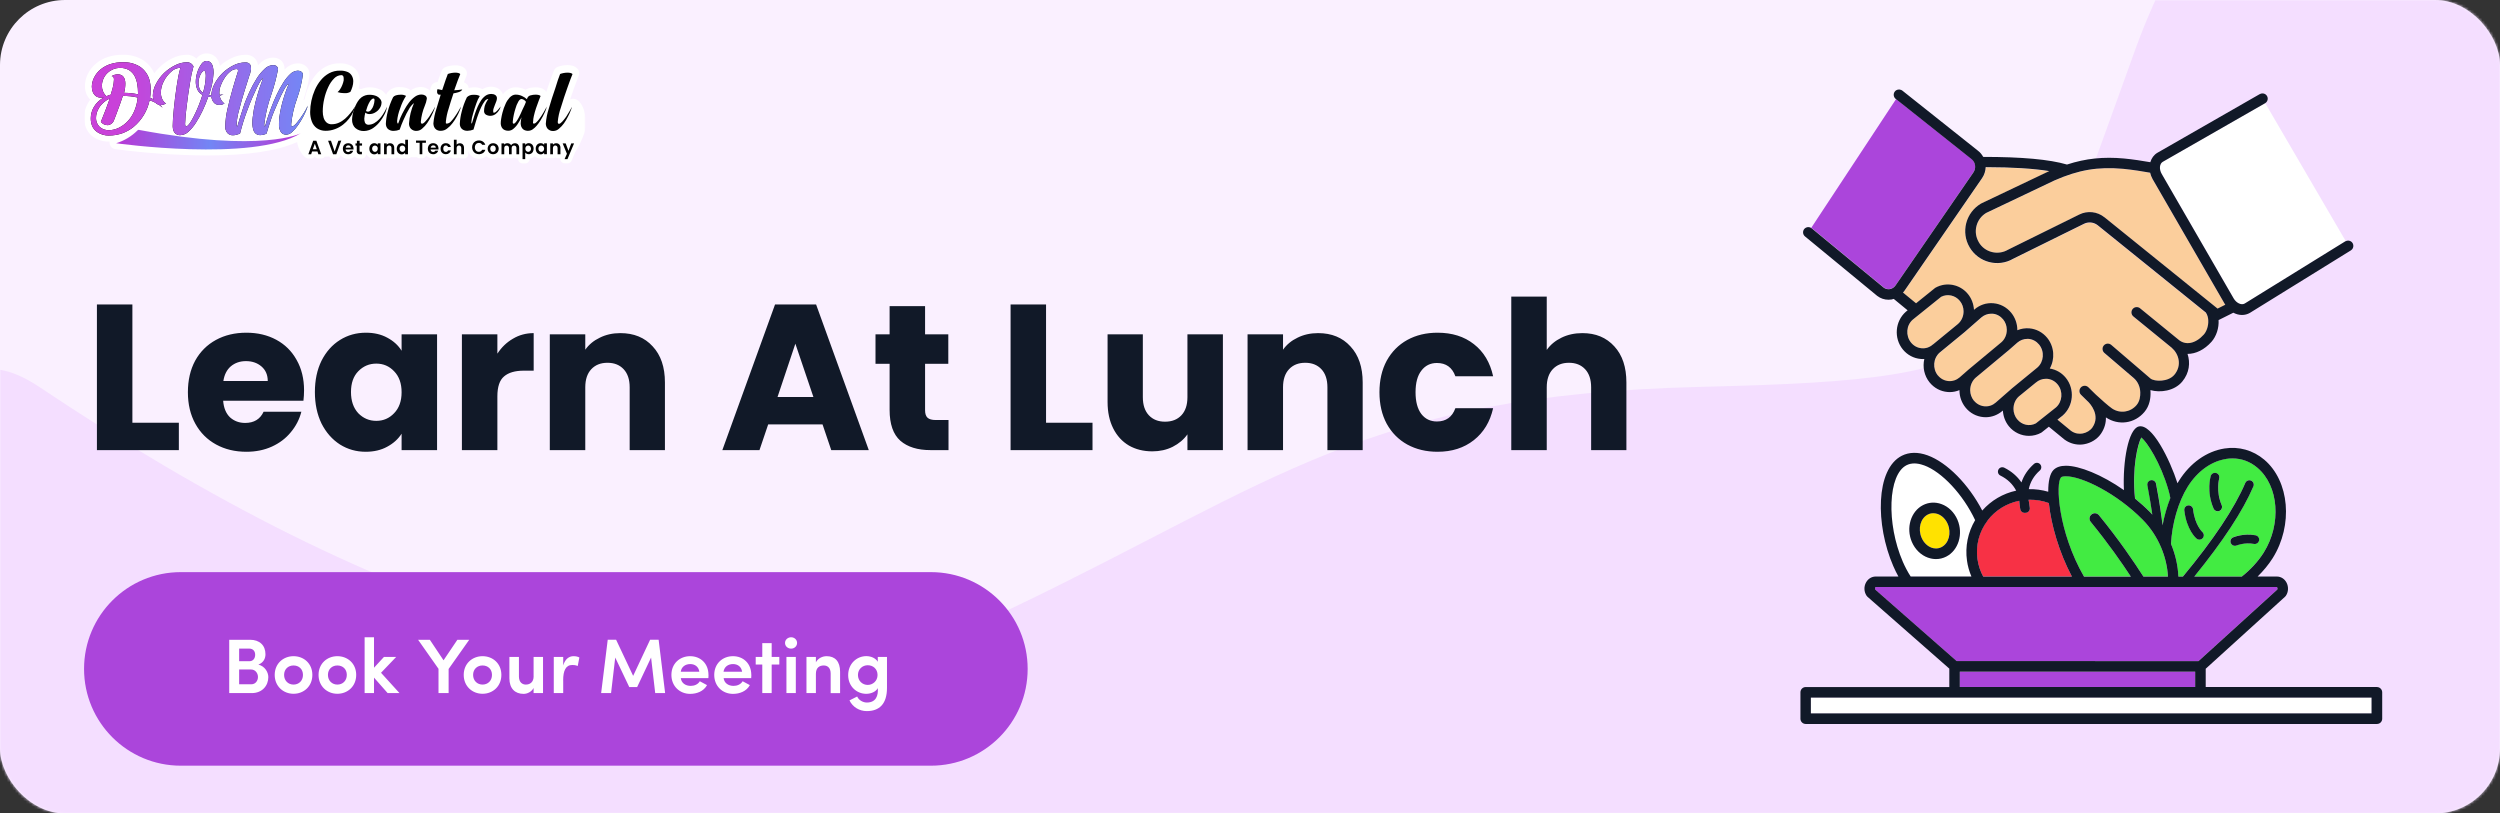 <svg width="922" height="300" viewBox="0 0 922 300" fill="none" xmlns="http://www.w3.org/2000/svg">
<rect x="0" y="0" width="922" height="300" fill="#333333" stroke="none"/>
<rect width="922" height="300" rx="24" fill="#FAF0FF"/>
<mask id="mask0_2251_1137" style="mask-type:alpha" maskUnits="userSpaceOnUse" x="0" y="0" width="922" height="300">
<rect width="922" height="300" rx="24" fill="#FAF0FF"/>
</mask>
<g mask="url(#mask0_2251_1137)">
<path d="M14.442 142.675C-72.999 84.024 -21.903 436.138 -1.916 542.704L232.272 670.594L426.011 905.555C589.918 865.909 924.753 766.066 952.8 683.978C987.866 581.368 1031.56 -72.954 997.443 -127.977C963.299 -182.999 829.192 -96.748 787.673 17.759C746.153 132.265 750.793 139.701 627.155 142.675C503.518 145.649 471.04 177.443 372.862 224.465C267.278 275.026 136.413 224.465 14.472 142.675H14.442Z" fill="#F4DEFF"/>
</g>
<path d="M48.825 155.902H65.96V166H35.743V112.297H48.825V155.902ZM112.135 143.968C112.135 145.192 112.059 146.467 111.906 147.793H82.3C82.504 150.445 83.346 152.485 84.825 153.913C86.355 155.29 88.216 155.978 90.409 155.978C93.673 155.978 95.943 154.601 97.218 151.847H111.141C110.427 154.652 109.126 157.177 107.239 159.421C105.403 161.665 103.083 163.424 100.278 164.699C97.473 165.974 94.336 166.612 90.868 166.612C86.686 166.612 82.963 165.72 79.699 163.934C76.435 162.149 73.885 159.599 72.049 156.284C70.213 152.969 69.295 149.093 69.295 144.656C69.295 140.219 70.188 136.343 71.973 133.028C73.809 129.713 76.359 127.163 79.623 125.378C82.887 123.593 86.635 122.701 90.868 122.701C94.999 122.701 98.671 123.568 101.884 125.302C105.097 127.036 107.596 129.509 109.381 132.722C111.217 135.935 112.135 139.684 112.135 143.968ZM98.748 140.525C98.748 138.281 97.983 136.496 96.453 135.17C94.923 133.844 93.01 133.181 90.715 133.181C88.522 133.181 86.661 133.819 85.131 135.094C83.652 136.369 82.734 138.179 82.377 140.525H98.748ZM116.132 144.58C116.132 140.194 116.948 136.343 118.58 133.028C120.263 129.713 122.532 127.163 125.388 125.378C128.244 123.593 131.432 122.701 134.951 122.701C137.96 122.701 140.586 123.313 142.83 124.537C145.125 125.761 146.885 127.367 148.109 129.356V123.313H161.19V166H148.109V159.956C146.834 161.945 145.049 163.552 142.754 164.776C140.51 166 137.883 166.612 134.874 166.612C131.406 166.612 128.244 165.72 125.388 163.934C122.532 162.098 120.263 159.523 118.58 156.208C116.948 152.842 116.132 148.966 116.132 144.58ZM148.109 144.656C148.109 141.392 147.191 138.817 145.355 136.93C143.57 135.043 141.377 134.099 138.776 134.099C136.175 134.099 133.956 135.043 132.12 136.93C130.335 138.766 129.443 141.316 129.443 144.58C129.443 147.844 130.335 150.445 132.12 152.383C133.956 154.27 136.175 155.213 138.776 155.213C141.377 155.213 143.57 154.27 145.355 152.383C147.191 150.496 148.109 147.92 148.109 144.656ZM183.432 130.427C184.962 128.081 186.874 126.245 189.169 124.919C191.464 123.542 194.014 122.854 196.819 122.854V136.7H193.224C189.96 136.7 187.512 137.414 185.88 138.842C184.248 140.219 183.432 142.667 183.432 146.186V166H170.35V123.313H183.432V130.427ZM228.778 122.854C233.776 122.854 237.754 124.486 240.712 127.75C243.721 130.963 245.226 135.4 245.226 141.061V166H232.221V142.82C232.221 139.964 231.481 137.746 230.002 136.165C228.523 134.584 226.534 133.793 224.035 133.793C221.536 133.793 219.547 134.584 218.068 136.165C216.589 137.746 215.85 139.964 215.85 142.82V166H202.768V123.313H215.85V128.974C217.176 127.087 218.961 125.608 221.205 124.537C223.449 123.415 225.973 122.854 228.778 122.854ZM303.351 156.514H283.308L280.095 166H266.401L285.832 112.297H300.979L320.41 166H306.564L303.351 156.514ZM299.985 146.416L293.329 126.755L286.75 146.416H299.985ZM349.812 154.907V166H343.156C338.413 166 334.716 164.852 332.064 162.557C329.412 160.211 328.086 156.412 328.086 151.159V134.176H322.884V123.313H328.086V112.909H341.167V123.313H349.735V134.176H341.167V151.312C341.167 152.587 341.473 153.505 342.085 154.066C342.697 154.627 343.717 154.907 345.145 154.907H349.812ZM385.784 155.902H402.92V166H372.702V112.297H385.784V155.902ZM451.007 123.313V166H437.926V160.186C436.6 162.073 434.789 163.603 432.494 164.776C430.25 165.898 427.751 166.459 424.997 166.459C421.733 166.459 418.852 165.745 416.353 164.317C413.854 162.838 411.916 160.721 410.539 157.967C409.162 155.213 408.473 151.975 408.473 148.252V123.313H421.478V146.492C421.478 149.348 422.218 151.567 423.697 153.148C425.176 154.729 427.165 155.519 429.664 155.519C432.214 155.519 434.228 154.729 435.707 153.148C437.186 151.567 437.926 149.348 437.926 146.492V123.313H451.007ZM486.11 122.854C491.108 122.854 495.086 124.486 498.044 127.75C501.053 130.963 502.557 135.4 502.557 141.061V166H489.552V142.82C489.552 139.964 488.813 137.746 487.334 136.165C485.855 134.584 483.866 133.793 481.367 133.793C478.868 133.793 476.879 134.584 475.4 136.165C473.921 137.746 473.181 139.964 473.181 142.82V166H460.1V123.313H473.181V128.974C474.507 127.087 476.292 125.608 478.536 124.537C480.78 123.415 483.305 122.854 486.11 122.854ZM508.743 144.656C508.743 140.219 509.636 136.343 511.421 133.028C513.257 129.713 515.781 127.163 518.994 125.378C522.258 123.593 525.981 122.701 530.163 122.701C535.518 122.701 539.981 124.103 543.551 126.908C547.172 129.713 549.543 133.666 550.665 138.766H536.742C535.569 135.502 533.3 133.87 529.934 133.87C527.537 133.87 525.624 134.813 524.196 136.7C522.768 138.536 522.054 141.188 522.054 144.656C522.054 148.124 522.768 150.802 524.196 152.689C525.624 154.525 527.537 155.443 529.934 155.443C533.3 155.443 535.569 153.811 536.742 150.547H550.665C549.543 155.545 547.172 159.472 543.551 162.328C539.93 165.184 535.467 166.612 530.163 166.612C525.981 166.612 522.258 165.72 518.994 163.934C515.781 162.149 513.257 159.599 511.421 156.284C509.636 152.969 508.743 149.093 508.743 144.656ZM583.598 122.854C588.494 122.854 592.421 124.486 595.379 127.75C598.337 130.963 599.816 135.4 599.816 141.061V166H586.811V142.82C586.811 139.964 586.072 137.746 584.593 136.165C583.114 134.584 581.125 133.793 578.626 133.793C576.127 133.793 574.138 134.584 572.659 136.165C571.18 137.746 570.44 139.964 570.44 142.82V166H557.359V109.39H570.44V129.05C571.766 127.163 573.577 125.659 575.872 124.537C578.167 123.415 580.742 122.854 583.598 122.854Z" fill="#111928"/>
<path d="M66.692 211H343.308C363.028 211 379 226.972 379 246.692C379 266.412 363.028 282.385 343.308 282.385H66.692C46.972 282.385 31 266.412 31 246.692C31 226.972 46.972 211 66.692 211Z" fill="#AB45DB"/>
<path d="M97.904 241.285C97.904 242.748 97.279 244.336 95.298 245.104C97.725 245.711 98.957 247.959 98.957 249.708C98.957 252.903 96.672 255.615 92.853 255.615H84.537V235.949H92.247C95.709 235.949 97.904 237.983 97.904 241.285ZM88.196 243.855H91.997C93.335 243.855 94.103 242.82 94.103 241.481C94.103 240.143 93.335 239.197 91.872 239.197H88.196V243.855ZM92.568 246.906H88.196V252.367H92.657C94.263 252.367 95.138 251.029 95.138 249.655C95.138 248.37 94.245 246.906 92.568 246.906ZM108.255 252.474C110.2 252.474 111.735 251.082 111.735 248.905C111.735 246.728 110.2 245.425 108.255 245.425C106.309 245.425 104.775 246.764 104.775 248.905C104.775 251.047 106.309 252.474 108.255 252.474ZM108.255 255.865C104.489 255.865 101.312 253.099 101.312 248.905C101.312 244.711 104.489 241.999 108.255 241.999C112.02 241.999 115.197 244.676 115.197 248.905C115.197 253.135 112.02 255.865 108.255 255.865ZM124.423 252.474C126.368 252.474 127.903 251.082 127.903 248.905C127.903 246.728 126.368 245.425 124.423 245.425C122.478 245.425 120.943 246.764 120.943 248.905C120.943 251.047 122.478 252.474 124.423 252.474ZM124.423 255.865C120.658 255.865 117.481 253.099 117.481 248.905C117.481 244.711 120.658 241.999 124.423 241.999C128.189 241.999 131.365 244.676 131.365 248.905C131.365 253.135 128.189 255.865 124.423 255.865ZM142.965 255.615L137.933 249.904V255.615H134.471V235.021H137.933V246.264L141.609 242.266H146.124L140.521 248.12L147.32 255.597H142.948L142.965 255.615ZM165.469 255.615H161.722V246.656L154.191 235.949H158.527L163.578 243.516L168.682 235.949H173.054L165.452 246.71V255.615H165.469ZM177.962 252.474C179.907 252.474 181.442 251.082 181.442 248.905C181.442 246.728 179.907 245.425 177.962 245.425C176.016 245.425 174.482 246.764 174.482 248.905C174.482 251.047 176.016 252.474 177.962 252.474ZM177.962 255.865C174.196 255.865 171.02 253.099 171.02 248.905C171.02 244.711 174.196 241.999 177.962 241.999C181.727 241.999 184.904 244.676 184.904 248.905C184.904 253.135 181.727 255.865 177.962 255.865ZM196.789 249.387V242.284H200.269V255.615H196.789V253.724C196.04 255.151 194.452 255.901 193.113 255.901C189.936 255.901 187.866 253.938 187.866 250.154V242.266H191.382V249.512C191.382 251.689 192.703 252.474 193.916 252.474C195.38 252.474 196.807 251.671 196.807 249.369L196.789 249.387ZM207.711 250.904V255.615H204.231V242.284H207.711V245.425C208.389 242.998 209.96 241.999 211.477 241.999C212.423 241.999 213.136 242.177 213.672 242.48L213.065 245.621C212.244 245.247 211.388 245.247 211.031 245.247C208.657 245.247 207.693 247.352 207.693 250.904H207.711ZM233.517 249.244L239.763 235.931H242.904L245.295 255.597H241.637L240.12 242.498L234.98 253.384H232.071L226.896 242.498L225.361 255.597H221.703L224.13 235.931H227.217L233.499 249.244H233.517ZM261.303 248.905C261.303 249.244 261.268 249.797 261.25 250.101H251.077C251.309 251.903 252.791 252.956 254.754 252.956C256.092 252.956 257.431 252.385 258.091 251.243C258.912 251.707 259.858 252.207 260.75 252.671C259.519 254.955 256.984 255.901 254.522 255.901C250.72 255.901 247.615 253.099 247.615 248.905C247.615 244.711 250.72 241.999 254.522 241.999C258.323 241.999 261.285 244.676 261.285 248.905H261.303ZM251.06 247.727H257.912C257.663 245.907 256.288 244.908 254.575 244.908C252.755 244.908 251.327 245.907 251.06 247.727ZM277.097 248.905C277.097 249.244 277.061 249.797 277.044 250.101H266.871C267.103 251.903 268.584 252.956 270.548 252.956C271.886 252.956 273.225 252.385 273.885 251.243C274.706 251.707 275.652 252.207 276.544 252.671C275.312 254.955 272.778 255.901 270.316 255.901C266.514 255.901 263.409 253.099 263.409 248.905C263.409 244.711 266.514 241.999 270.316 241.999C274.117 241.999 277.079 244.676 277.079 248.905H277.097ZM266.836 247.727H273.689C273.439 245.907 272.064 244.908 270.351 244.908C268.531 244.908 267.103 245.907 266.836 247.727ZM284.592 237.198V242.284H287.412V245.086H284.592V255.615H281.13V245.086H278.703V242.284H281.13V237.198H284.592ZM293.498 242.284V255.615H290.036V242.284H293.498ZM289.518 237.109C289.518 235.931 290.553 235.021 291.767 235.021C292.98 235.021 293.962 235.931 293.962 237.109C293.962 238.287 292.998 239.215 291.767 239.215C290.535 239.215 289.518 238.322 289.518 237.109ZM300.904 248.512V255.615H297.424V242.284H300.904V244.247C301.671 242.784 303.295 241.999 304.866 241.999C307.971 241.999 309.827 243.944 309.827 247.745V255.633H306.347V248.388C306.347 246.442 305.312 245.425 303.813 245.425C302.207 245.425 300.904 246.228 300.904 248.53V248.512ZM323.64 248.941C323.64 246.656 321.927 245.336 320.017 245.336C318.108 245.336 316.412 246.764 316.412 248.941C316.412 251.118 318.072 252.599 320.017 252.599C321.82 252.599 323.64 251.207 323.64 248.941ZM316.145 256.9C316.716 258.239 318.286 259.095 319.678 259.095C323.051 259.095 323.961 256.579 323.729 253.777C323.051 255.116 321.195 255.883 319.482 255.883C316.002 255.883 312.807 253.206 312.807 248.976C312.807 244.747 316.002 241.981 319.482 241.981C321.231 241.981 322.962 242.73 323.729 244.069V242.266H327.12V253.688C327.12 259.631 324.3 262.254 319.66 262.254C316.894 262.254 314.467 260.737 313.289 258.31C314.056 257.935 315.341 257.257 316.109 256.882L316.145 256.9Z" fill="white"/>
<path d="M701.728 207.144C702.607 209.169 703.589 210.989 704.632 212.604H727.044C726.267 210.764 725.695 208.8 725.408 206.755C724.672 201.5 725.736 196.306 728.414 191.807C723.977 182.38 716.186 173.995 709.499 171.562C708.231 171.112 707.065 170.866 705.981 170.866C704.897 170.866 703.977 171.091 703.118 171.521C696.288 174.977 695.572 192.932 701.728 207.124V207.144ZM709.253 186.265C711.339 185.222 713.711 185.079 715.961 185.897C718.537 186.838 720.705 188.944 721.891 191.664C724.14 196.878 722.28 202.993 717.74 205.283C716.554 205.876 715.286 206.183 713.997 206.183C713.016 206.183 712.014 205.999 711.032 205.651C708.456 204.711 706.288 202.604 705.102 199.884C702.852 194.67 704.713 188.555 709.253 186.265Z" fill="white"/>
<path d="M708.68 198.33C709.437 200.089 710.787 201.418 712.361 201.991C713.241 202.297 714.57 202.522 715.981 201.807C718.721 200.416 719.764 196.571 718.312 193.218C717.555 191.459 716.206 190.13 714.631 189.557C714.181 189.394 713.629 189.25 712.995 189.25C712.361 189.25 711.707 189.373 711.012 189.721C708.271 191.091 707.228 194.956 708.68 198.31V198.33Z" fill="#FFE200"/>
<path d="M711.036 205.651C712.017 205.999 712.999 206.183 714.001 206.183C715.289 206.183 716.578 205.876 717.743 205.283C722.283 202.993 724.144 196.878 721.894 191.664C720.708 188.923 718.561 186.817 715.964 185.897C713.715 185.079 711.342 185.222 709.257 186.265C704.717 188.555 702.856 194.67 705.105 199.884C706.291 202.625 708.439 204.731 711.015 205.651H711.036ZM714.635 189.557C716.209 190.13 717.559 191.459 718.316 193.218C719.768 196.571 718.725 200.436 715.984 201.807C714.553 202.522 713.224 202.297 712.365 201.991C710.79 201.418 709.441 200.089 708.684 198.33C707.232 194.976 708.275 191.111 711.015 189.741C711.711 189.394 712.385 189.271 712.999 189.271C713.612 189.271 714.205 189.414 714.635 189.557Z" fill="#111928"/>
<path d="M729.273 206.224C729.6 208.514 730.337 210.661 731.38 212.625H764.119C759.355 203.627 756.451 193.402 755.612 185.508C753.445 184.711 751.113 184.261 748.7 184.261C748.516 184.261 748.332 184.261 748.128 184.261C748.332 185.243 748.496 186.245 748.598 187.328C748.68 188.228 748.025 189.005 747.126 189.087C747.085 189.087 747.044 189.087 747.003 189.087C747.003 189.087 747.003 189.087 746.983 189.087C746.88 189.108 746.778 189.108 746.676 189.108C745.919 189.108 745.244 188.576 745.081 187.799C744.876 186.715 744.754 185.672 744.692 184.65C740.009 185.59 735.899 188.126 733.016 191.909C729.887 195.999 728.557 201.071 729.273 206.183V206.224Z" fill="#F73145"/>
<path d="M793.794 189.823C793.385 186.94 792.813 183.259 791.995 179.026C791.831 178.147 792.404 177.288 793.283 177.124C794.162 176.961 795.021 177.533 795.185 178.412C796.514 185.283 797.25 190.784 797.598 193.75C798.252 190.232 799.234 186.797 800.461 183.688C800.277 182.707 800.052 181.705 799.745 180.682C796.8 170.601 791.811 163.034 789.745 161.378C788.437 163.73 786.228 172.748 787.435 183.893C789.336 185.447 791.218 187.103 792.997 188.924C793.283 189.21 793.529 189.537 793.815 189.823H793.794Z" fill="#42EB42"/>
<path d="M800.66 200.58C802.337 204.608 803.237 208.76 803.38 212.625H805.057C816.365 198.964 824.116 187.349 828.063 178.085C828.41 177.267 829.371 176.879 830.189 177.226C831.007 177.574 831.396 178.535 831.048 179.353C827.183 188.412 819.842 199.598 809.249 212.625H826.774C829.944 210.109 832.786 207.062 834.872 203.75C841.498 193.198 840.435 179.169 832.521 172.482C829.842 170.212 826.692 169.047 823.339 169.047C822.562 169.047 821.764 169.108 820.967 169.231C815.527 170.069 810.394 173.77 806.877 179.374C803.298 185.079 801.028 193.177 800.681 200.559L800.66 200.58ZM833.134 199.292C832.97 200.171 832.112 200.743 831.232 200.58C827.797 199.926 824.872 201.132 824.832 201.152C824.627 201.234 824.402 201.275 824.198 201.275C823.564 201.275 822.971 200.907 822.705 200.294C822.357 199.476 822.725 198.514 823.543 198.167C823.707 198.105 827.367 196.551 831.825 197.39C832.705 197.553 833.277 198.412 833.114 199.292H833.134ZM815.343 175.55C815.609 174.691 816.509 174.2 817.367 174.466C818.226 174.732 818.697 175.631 818.451 176.49C818.431 176.593 817.142 181.153 819.372 186.327C819.719 187.145 819.331 188.106 818.513 188.453C818.308 188.535 818.083 188.576 817.879 188.576C817.245 188.576 816.652 188.208 816.386 187.594C813.687 181.255 815.282 175.795 815.343 175.57V175.55ZM808.799 187.799C809.474 193.668 812.153 196.122 812.194 196.142C812.869 196.715 812.95 197.737 812.378 198.433C812.051 198.801 811.601 199.005 811.151 199.005C810.783 199.005 810.415 198.883 810.108 198.617C809.965 198.494 806.427 195.427 805.589 188.167C805.486 187.288 806.12 186.47 807.02 186.367C807.899 186.265 808.717 186.899 808.82 187.799H808.799Z" fill="#42EB42"/>
<path d="M817.861 188.555C818.065 188.555 818.29 188.514 818.494 188.433C819.312 188.085 819.701 187.124 819.353 186.306C817.145 181.132 818.413 176.572 818.433 176.469C818.679 175.611 818.208 174.711 817.349 174.445C816.49 174.2 815.591 174.67 815.325 175.529C815.263 175.754 813.648 181.234 816.368 187.553C816.634 188.167 817.227 188.535 817.861 188.535V188.555Z" fill="#111928"/>
<path d="M823.565 198.187C822.747 198.535 822.379 199.496 822.726 200.314C822.992 200.927 823.585 201.295 824.219 201.295C824.424 201.295 824.649 201.254 824.853 201.173C824.874 201.173 827.818 199.946 831.254 200.6C832.133 200.764 832.972 200.191 833.156 199.312C833.319 198.432 832.747 197.594 831.867 197.41C827.409 196.571 823.749 198.126 823.585 198.187H823.565Z" fill="#111928"/>
<path d="M805.571 188.187C806.389 195.447 809.927 198.514 810.09 198.637C810.397 198.903 810.765 199.026 811.133 199.026C811.583 199.026 812.054 198.821 812.381 198.453C812.953 197.778 812.872 196.756 812.197 196.163C812.176 196.142 809.477 193.688 808.802 187.819C808.7 186.94 807.902 186.286 807.003 186.388C806.123 186.49 805.469 187.288 805.571 188.187Z" fill="#111928"/>
<path d="M768.557 212.625H785.837C782.483 207.492 777.473 200.293 771.052 192.441C770.377 191.602 770.5 190.375 771.318 189.701C772.156 189.026 773.383 189.148 774.058 189.966C781.501 199.087 787.105 207.349 790.458 212.604H799.518C799.19 205.692 796.184 197.676 790.193 191.623C780.724 182.052 767.903 175.611 761.87 175.611C760.827 175.611 760.254 175.815 760.05 176.02C758.066 178.024 758.905 195.815 768.536 212.584L768.557 212.625Z" fill="#42EB42"/>
<path d="M721.586 243.79L810.766 243.831L839.866 217.41C839.968 217.164 839.907 216.919 839.886 216.817C839.825 216.612 839.723 216.51 839.682 216.49H691.709C691.709 216.49 691.566 216.612 691.504 216.817C691.484 216.919 691.422 217.144 691.504 217.369L721.565 243.769L721.586 243.79Z" fill="#AB45DB"/>
<path d="M722.768 247.716H809.576V253.36H722.768V247.716Z" fill="#AB45DB"/>
<path d="M768.599 82.606L742.485 95.51C736.902 98.761 729.704 96.88 726.432 91.318C726.412 91.277 726.391 91.236 726.371 91.195C724.837 88.598 724.387 85.428 725.164 82.381C725.941 79.334 727.863 76.778 730.583 75.183C730.624 75.163 730.685 75.122 730.726 75.101L755.777 63.179C750.01 62.239 742.199 61.748 732.342 61.727C732.301 63.138 731.872 64.549 731.013 65.776L702.322 107.412C702.179 107.616 701.995 107.78 701.852 107.984L706.657 111.931L713.61 106.328C713.61 106.328 713.794 106.185 713.896 106.144C717.884 103.956 722.894 104.958 725.818 108.536C727.148 110.172 727.904 112.217 728.027 114.344L728.17 114.221C730.133 112.504 732.628 111.686 735.184 111.911C737.761 112.136 740.113 113.383 741.769 115.428C743.18 117.166 743.998 119.375 744.019 121.645C744.019 121.726 744.019 121.788 744.019 121.87C745.389 121.297 746.902 121.052 748.436 121.174C751.012 121.399 753.364 122.647 755.02 124.692C757.679 127.963 757.924 132.503 755.982 136C758.292 136.368 760.378 137.554 761.892 139.415C765.286 143.567 764.754 149.804 760.746 153.321L758.804 154.855L763.793 158.965C765.368 160.11 766.983 160.151 768.047 159.967C769.54 159.722 770.93 158.842 771.728 157.697C774.795 153.198 770.787 148.883 770.092 148.209C770.01 148.127 769.949 148.065 769.928 148.065L767.495 145.673C766.718 144.916 766.718 143.689 767.474 142.933C768.231 142.155 769.458 142.155 770.214 142.912L772.648 145.305C772.791 145.427 772.955 145.571 773.098 145.734C774.632 147.145 777.638 149.865 778.987 150.765C781.912 152.728 785.695 152.176 788.006 149.456C789.192 148.045 789.396 146.143 789.355 144.793C789.294 142.687 788.435 140.765 786.963 139.517L776.104 130.233C775.286 129.538 775.184 128.311 775.899 127.493C776.595 126.675 777.822 126.573 778.64 127.268L789.498 136.552L793.139 139.681C794.652 140.847 799.682 140.99 801.952 138.25C804.815 134.814 803.547 130.561 800.93 128.291L786.82 116.778C785.981 116.103 785.858 114.876 786.533 114.037C787.208 113.199 788.435 113.076 789.273 113.751L803.425 125.305C806.063 127.575 809.744 126.839 812.791 123.444C813.874 122.238 814.529 120.131 814.427 118.229C814.386 117.412 814.181 116.369 813.547 115.407L773.67 83.22C772.239 82.054 770.255 81.85 768.599 82.668V82.606Z" fill="#FBCE9C"/>
<path d="M668.169 84.14L694.754 106.041C695.367 106.491 696.165 106.716 696.983 106.573C697.842 106.43 698.598 105.939 699.11 105.182L727.8 63.547C728.884 61.952 728.577 59.743 727.105 58.619L699.294 36.513L668.006 83.997C668.006 83.997 668.129 84.058 668.169 84.119V84.14Z" fill="#AB45DB"/>
<path d="M820.419 112.013L793.875 66.083C793.446 65.326 793.16 64.529 792.975 63.731C790.644 63.302 786.125 62.566 783.017 62.3C773.732 61.461 766.616 62.668 757.577 66.635L732.486 78.578C730.707 79.641 729.439 81.338 728.927 83.363C728.396 85.408 728.702 87.514 729.766 89.334C729.786 89.375 729.807 89.416 729.827 89.457C731.974 93.097 736.821 94.344 740.563 92.136C740.604 92.115 740.645 92.095 740.686 92.074L766.861 79.15C769.867 77.657 773.487 78.066 776.105 80.173L817.842 113.874L820.685 112.442C820.603 112.299 820.501 112.176 820.419 112.033V112.013Z" fill="#FBCE9C"/>
<path d="M758.249 150.274C760.642 148.188 760.948 144.364 758.862 141.808C757.86 140.581 756.47 139.844 754.957 139.722C754.793 139.722 754.65 139.722 754.486 139.722C753.157 139.722 751.869 140.213 750.826 141.112C750.826 141.112 750.785 141.133 750.764 141.153L744.568 146.204C743.28 147.329 742.523 149.047 742.564 150.867C742.564 152.257 743.075 153.607 743.934 154.67C745.652 156.777 748.474 157.39 750.826 156.184L758.249 150.294V150.274Z" fill="#FBCE9C"/>
<path d="M712.873 127.043L721.523 119.947L722.116 119.457C723.445 118.291 724.181 116.594 724.161 114.774C724.141 113.383 723.65 112.033 722.791 110.97C721.094 108.884 718.231 108.271 715.899 109.457L705.429 117.882C703.037 119.968 702.73 123.792 704.795 126.348C705.797 127.575 707.167 128.311 708.701 128.434C710.214 128.577 711.687 128.086 712.832 127.064H712.873V127.043Z" fill="#FBCE9C"/>
<path d="M742.055 143.219L751.359 135.591C753.773 133.485 754.079 129.661 751.993 127.104C750.991 125.877 749.601 125.141 748.088 125.019C747.924 125.019 747.781 125.019 747.617 125.019C746.288 125.019 745 125.509 743.957 126.409L740.623 129.333C740.623 129.333 740.603 129.333 740.583 129.354L728.599 139.333C727.29 140.478 726.554 142.176 726.575 144.016C726.575 145.407 727.086 146.756 727.945 147.82C728.947 149.047 730.337 149.783 731.851 149.906C733.364 150.028 734.816 149.538 735.981 148.536L742.034 143.239L742.055 143.219Z" fill="#FBCE9C"/>
<path d="M726.084 136.327L738.108 126.327C739.417 125.182 740.173 123.485 740.133 121.644C740.133 120.254 739.621 118.904 738.763 117.841C737.76 116.614 736.39 115.878 734.857 115.755C734.693 115.755 734.55 115.755 734.386 115.755C733.037 115.755 731.769 116.246 730.726 117.145L724.673 122.442C724.673 122.442 724.652 122.462 724.632 122.483L715.368 130.09C712.955 132.196 712.648 136.02 714.734 138.577C715.736 139.804 717.127 140.54 718.64 140.662C720.153 140.785 721.605 140.294 722.771 139.292L726.104 136.368L726.084 136.327Z" fill="#FBCE9C"/>
<path d="M797.636 59.662C796.429 60.357 796.245 62.402 797.247 64.12L823.791 110.049C824.793 111.767 826.654 112.626 827.86 111.931L865.058 88.925C865.058 88.925 865.079 88.925 865.099 88.904L835.406 38.026L797.656 59.641L797.636 59.662Z" fill="white"/>
<path d="M865.081 88.925C865.081 88.925 865.04 88.925 865.04 88.946L827.843 111.951C826.636 112.647 824.775 111.788 823.773 110.07L797.23 64.14C796.228 62.422 796.412 60.377 797.618 59.682L835.368 38.067C836.288 37.535 836.616 36.349 836.084 35.429C835.552 34.488 834.366 34.182 833.425 34.713H833.385L795.675 56.328C794.346 57.106 793.467 58.353 793.037 59.825C790.42 59.355 786.31 58.721 783.344 58.455C775.737 57.76 769.275 58.414 762.302 60.684C755.84 58.782 745.615 57.862 731.402 57.862C730.932 57.003 730.298 56.206 729.48 55.592L701.567 33.404C701.444 33.302 701.321 33.241 701.178 33.18C700.38 32.812 699.399 33.016 698.826 33.732C698.151 34.57 698.295 35.797 699.133 36.472L699.276 36.574L727.088 58.68C728.56 59.805 728.887 62.014 727.783 63.608L699.092 105.244C698.581 106 697.824 106.491 696.965 106.634C696.168 106.757 695.35 106.553 694.736 106.103L668.152 84.201C668.152 84.201 668.029 84.12 667.988 84.079C667.395 83.69 666.659 83.649 666.046 83.956C665.8 84.079 665.596 84.242 665.412 84.447C664.737 85.285 664.839 86.492 665.678 87.187L692.323 109.129C693.55 110.07 694.982 110.54 696.475 110.54C696.843 110.54 697.211 110.52 697.579 110.459C697.865 110.418 698.131 110.315 698.417 110.234L703.53 114.446L702.896 114.957C698.888 118.475 698.376 124.712 701.751 128.863C703.427 130.908 705.759 132.156 708.335 132.38C708.601 132.401 708.867 132.421 709.153 132.421C709.337 132.421 709.521 132.421 709.685 132.401C709.01 135.346 709.624 138.556 711.648 141.051C713.325 143.096 715.656 144.343 718.253 144.568C718.519 144.589 718.785 144.609 719.051 144.609C720.298 144.609 721.525 144.343 722.65 143.873C722.65 143.955 722.65 144.016 722.65 144.098C722.671 146.368 723.488 148.577 724.899 150.315C726.556 152.36 728.908 153.607 731.484 153.832C731.75 153.853 732.016 153.873 732.302 153.873C734.572 153.873 736.76 153.055 738.519 151.521L738.662 151.399C738.785 153.525 739.541 155.57 740.871 157.206C742.752 159.517 745.492 160.744 748.273 160.744C749.807 160.744 751.361 160.376 752.772 159.599C752.874 159.537 752.956 159.476 753.038 159.415L755.615 157.37L761.341 162.073C763.038 163.321 765.022 163.975 767.046 163.975C767.578 163.975 768.089 163.934 768.621 163.832C771.156 163.402 773.488 161.951 774.858 159.926C776.207 157.922 776.719 155.877 776.657 153.934C776.657 153.934 776.698 153.955 776.719 153.975C781.32 157.043 787.271 156.204 790.849 151.951C792.833 149.619 793.181 146.695 793.119 144.671C793.119 144.405 793.099 144.139 793.078 143.873C796.657 144.896 801.892 144.241 804.816 140.724C807.454 137.534 807.843 133.771 806.759 130.52C809.806 130.52 812.976 128.986 815.593 126.062C817.372 124.057 818.395 120.99 818.211 118.025C818.272 118.004 818.334 117.984 818.375 117.964L823.65 115.326C824.673 115.857 825.757 116.164 826.841 116.164C827.843 116.164 828.845 115.919 829.765 115.387L867.004 92.34C867.658 91.931 867.985 91.216 867.903 90.5C867.883 90.213 867.801 89.927 867.638 89.661C867.085 88.761 865.92 88.475 865 89.007L865.081 88.925ZM814.407 118.168C814.51 120.07 813.855 122.156 812.771 123.383C809.724 126.777 806.043 127.513 803.405 125.244L789.254 113.69C788.416 113.015 787.189 113.137 786.514 113.976C785.839 114.814 785.962 116.041 786.8 116.716L800.911 128.229C803.549 130.499 804.796 134.732 801.933 138.188C799.663 140.928 794.633 140.785 793.119 139.62L789.479 136.491L778.621 127.186C777.803 126.491 776.576 126.593 775.88 127.411C775.185 128.229 775.287 129.456 776.085 130.151L786.944 139.436C788.416 140.703 789.275 142.626 789.336 144.712C789.377 146.061 789.172 147.963 787.986 149.374C785.696 152.073 781.892 152.626 778.968 150.683C777.618 149.783 774.612 147.063 773.079 145.652C772.936 145.509 772.772 145.366 772.629 145.223L770.195 142.83C769.439 142.074 768.191 142.094 767.455 142.851C766.698 143.628 766.719 144.855 767.475 145.591L769.909 147.983C769.909 147.983 769.991 148.045 770.073 148.127C770.768 148.801 774.776 153.116 771.709 157.615C770.931 158.76 769.52 159.619 768.028 159.885C766.964 160.069 765.349 160.028 763.774 158.883L758.784 154.773L760.727 153.239C764.735 149.722 765.247 143.485 761.872 139.333C760.359 137.472 758.273 136.286 755.962 135.918C757.926 132.421 757.66 127.882 755.022 124.61C753.345 122.565 751.014 121.317 748.417 121.092C746.883 120.97 745.39 121.215 743.999 121.788C743.999 121.706 743.999 121.644 743.999 121.563C743.959 119.293 743.161 117.084 741.75 115.346C740.073 113.301 737.742 112.054 735.165 111.829C732.589 111.604 730.114 112.442 728.151 114.139L728.008 114.262C727.885 112.135 727.129 110.09 725.799 108.454C722.895 104.876 717.885 103.874 713.877 106.062C713.775 106.123 713.673 106.185 713.591 106.246L706.638 111.849L701.832 107.902C701.996 107.718 702.16 107.534 702.303 107.33L730.993 65.694C731.832 64.467 732.261 63.056 732.323 61.645C742.179 61.666 749.991 62.157 755.758 63.097L730.707 75.019C730.707 75.019 730.605 75.081 730.564 75.101C727.865 76.696 725.942 79.252 725.145 82.299C724.368 85.346 724.818 88.516 726.351 91.113C726.351 91.154 726.392 91.195 726.413 91.236C729.705 96.798 736.883 98.68 742.466 95.428L768.58 82.524C770.236 81.706 772.22 81.931 773.651 83.076L813.528 115.264C814.162 116.225 814.366 117.268 814.407 118.086V118.168ZM743.938 154.65C743.079 153.587 742.588 152.237 742.568 150.846C742.547 149.026 743.284 147.309 744.572 146.184L750.768 141.133C750.768 141.133 750.809 141.112 750.83 141.092C751.873 140.192 753.161 139.701 754.49 139.701C754.654 139.701 754.797 139.701 754.96 139.701C756.494 139.824 757.885 140.581 758.866 141.787C760.952 144.343 760.625 148.168 758.253 150.253L750.83 156.143C748.478 157.37 745.656 156.756 743.938 154.63V154.65ZM727.967 147.779C727.108 146.716 726.617 145.366 726.597 143.975C726.576 142.155 727.333 140.438 728.621 139.292L740.605 129.313C740.605 129.313 740.625 129.313 740.646 129.293L743.979 126.368C745.022 125.468 746.31 124.978 747.639 124.978C747.803 124.978 747.946 124.978 748.11 124.978C749.643 125.1 751.014 125.857 752.016 127.064C754.101 129.62 753.795 133.444 751.382 135.55L742.077 143.178L736.024 148.474C734.858 149.497 733.407 149.988 731.893 149.844C730.36 149.722 728.969 148.965 727.987 147.759L727.967 147.779ZM714.716 138.515C712.63 135.959 712.936 132.135 715.35 130.029L724.613 122.422C724.613 122.422 724.634 122.401 724.654 122.381L730.707 117.084C731.75 116.184 733.038 115.694 734.368 115.694C734.531 115.694 734.674 115.694 734.838 115.694C736.372 115.816 737.742 116.573 738.744 117.779C739.623 118.843 740.094 120.193 740.114 121.583C740.134 123.403 739.398 125.121 738.089 126.246L726.065 136.245L722.732 139.17C721.566 140.172 720.114 140.663 718.601 140.54C717.067 140.417 715.677 139.661 714.695 138.454L714.716 138.515ZM704.798 126.348C702.712 123.792 703.018 119.968 705.431 117.882L715.902 109.456C718.233 108.27 721.096 108.884 722.793 110.97C723.673 112.033 724.143 113.383 724.163 114.773C724.184 116.593 723.448 118.291 722.118 119.456L721.525 119.947L712.875 127.043H712.834C711.669 128.086 710.217 128.577 708.703 128.434C707.17 128.311 705.779 127.554 704.798 126.348ZM776.105 80.132C773.508 78.025 769.868 77.617 766.862 79.109L740.687 92.033C740.687 92.033 740.605 92.074 740.564 92.095C736.822 94.303 731.975 93.056 729.828 89.416C729.807 89.375 729.787 89.334 729.767 89.293C728.703 87.473 728.396 85.367 728.928 83.322C729.439 81.318 730.707 79.621 732.486 78.537L757.578 66.594C766.596 62.627 773.733 61.42 783.017 62.259C786.126 62.545 790.645 63.261 792.976 63.69C793.16 64.488 793.446 65.285 793.876 66.042L820.419 111.972C820.501 112.115 820.604 112.238 820.685 112.381L817.843 113.812L776.105 80.111V80.132Z" fill="#111928"/>
<path d="M720.826 257.266H667.861V263.094H874.647V257.266H720.826Z" fill="white"/>
<path d="M876.573 253.36H813.466V246.632L842.709 220.089C842.832 219.986 842.934 219.864 843.016 219.741C843.997 218.31 844.079 216.387 843.261 214.854C842.525 213.463 841.196 212.625 839.682 212.625H832.607C834.734 210.539 836.656 208.228 838.169 205.835C845.776 193.709 844.386 177.41 835.04 169.517C830.909 166.04 825.715 164.568 820.378 165.407C813.814 166.429 807.699 170.764 803.589 177.329C803.405 177.615 803.221 177.922 803.057 178.228C800.235 169.435 793.609 156.061 788.763 157.288C784.939 158.249 782.812 170.171 783.303 180.764C775.123 175.018 766.841 171.766 761.913 171.766C759.888 171.766 758.354 172.298 757.332 173.321C756.003 174.67 755.369 177.554 755.389 181.357C753.099 180.682 750.686 180.355 748.211 180.396C748.764 177.738 750.093 175.468 752.281 173.525C752.956 172.932 753.017 171.909 752.424 171.235C751.831 170.56 750.808 170.498 750.134 171.092C747.905 173.075 746.371 175.345 745.512 177.922C743.958 175.652 741.872 173.832 739.173 172.482C738.375 172.094 737.394 172.4 737.005 173.218C736.616 174.016 736.923 174.997 737.741 175.386C740.379 176.695 742.281 178.535 743.569 180.948C738.682 182.012 734.347 184.568 731.054 188.29C726.064 178.678 718.11 170.539 710.87 167.922C707.374 166.654 704.102 166.715 701.423 168.065C691.648 172.993 691.668 193.586 698.212 208.698C698.805 210.089 699.46 211.398 700.134 212.625H691.75C690.278 212.625 688.948 213.443 688.192 214.813C687.353 216.346 687.415 218.207 688.376 219.68C688.478 219.823 688.58 219.966 688.724 220.089L718.907 246.591V253.381H665.943C664.859 253.381 664 254.26 664 255.323V265.057C664 266.141 664.879 267 665.943 267H876.614C877.698 267 878.557 266.141 878.557 265.057V255.323C878.557 254.26 877.678 253.381 876.614 253.381L876.573 253.36ZM874.631 263.094H667.845V257.266H874.631V263.094ZM691.525 216.817C691.586 216.612 691.689 216.51 691.73 216.49H839.703C839.703 216.49 839.846 216.612 839.907 216.817C839.928 216.919 839.989 217.164 839.887 217.41L810.787 243.831L721.606 243.79L691.546 217.389C691.464 217.164 691.505 216.939 691.546 216.837L691.525 216.817ZM709.521 171.582C716.228 174.016 723.999 182.4 728.437 191.827C725.778 196.306 724.694 201.52 725.431 206.776C725.717 208.841 726.289 210.784 727.066 212.625H704.654C703.611 211.009 702.629 209.189 701.75 207.165C695.615 192.973 696.31 174.997 703.14 171.562C703.999 171.132 704.96 170.907 706.003 170.907C707.046 170.907 708.253 171.132 709.521 171.603V171.582ZM733.017 191.95C735.901 188.167 740.032 185.631 744.694 184.69C744.755 185.713 744.878 186.756 745.083 187.84C745.226 188.617 745.901 189.148 746.678 189.148C746.78 189.148 746.882 189.148 746.984 189.128C746.984 189.128 746.984 189.128 747.005 189.128C747.046 189.128 747.087 189.128 747.128 189.128C748.027 189.046 748.682 188.269 748.6 187.369C748.498 186.286 748.334 185.284 748.13 184.302C748.314 184.302 748.498 184.302 748.702 184.302C751.115 184.302 753.446 184.731 755.614 185.529C756.432 193.422 759.356 203.647 764.121 212.645H731.402C730.359 210.702 729.623 208.555 729.296 206.244C728.58 201.132 729.909 196.06 733.038 191.971L733.017 191.95ZM760.072 176.061C760.277 175.856 760.849 175.652 761.892 175.652C767.925 175.652 780.747 182.073 790.215 191.664C796.186 197.696 799.192 205.733 799.54 212.645H790.481C787.127 207.39 781.524 199.107 774.08 190.007C773.405 189.169 772.178 189.046 771.34 189.742C770.501 190.416 770.379 191.643 771.074 192.482C777.495 200.334 782.505 207.533 785.859 212.665H768.579C758.947 195.897 758.109 178.106 760.093 176.102L760.072 176.061ZM789.724 161.358C791.789 162.993 796.779 170.58 799.703 180.662C800.01 181.684 800.235 182.686 800.419 183.668C799.192 186.776 798.211 190.212 797.556 193.729C797.209 190.784 796.472 185.284 795.143 178.392C794.98 177.513 794.121 176.94 793.241 177.104C792.362 177.267 791.789 178.126 791.953 179.006C792.771 183.218 793.344 186.899 793.773 189.803C793.487 189.496 793.241 189.189 792.955 188.903C791.176 187.104 789.295 185.427 787.393 183.872C786.207 172.707 788.395 163.689 789.704 161.358H789.724ZM820.971 169.251C821.768 169.128 822.566 169.067 823.343 169.067C826.717 169.067 829.846 170.233 832.525 172.503C840.439 179.19 841.482 193.218 834.877 203.77C832.811 207.062 829.948 210.13 826.779 212.645H809.253C819.846 199.619 827.188 188.453 831.053 179.374C831.4 178.556 831.012 177.594 830.194 177.247C829.376 176.899 828.415 177.288 828.067 178.106C824.12 187.369 816.39 198.985 805.061 212.645H803.384C803.241 208.76 802.341 204.629 800.665 200.6C801.033 193.218 803.303 185.12 806.881 179.414C810.399 173.811 815.531 170.11 820.971 169.271V169.251ZM722.772 247.716H809.581V253.36H722.772V247.716Z" fill="#111928"/>
<mask id="mask1_2251_1137" style="mask-type:luminance" maskUnits="userSpaceOnUse" x="31" y="16" width="185" height="47">
<path d="M216 16H31V62.25H216V16Z" fill="white"/>
</mask>
<g mask="url(#mask1_2251_1137)">
<mask id="mask2_2251_1137" style="mask-type:luminance" maskUnits="userSpaceOnUse" x="31" y="16" width="185" height="47">
<path d="M216 16H31V62.25H216V16Z" fill="white"/>
</mask>
<g mask="url(#mask2_2251_1137)">
<mask id="mask3_2251_1137" style="mask-type:luminance" maskUnits="userSpaceOnUse" x="31" y="2" width="185" height="75">
<path d="M216 2.125H31V76.125H216V2.125Z" fill="white"/>
</mask>
<g mask="url(#mask3_2251_1137)">
<path d="M210.287 36.596C210.719 35.289 211.163 34.007 211.607 32.748C212.446 30.43 213.087 28.814 213.408 27.951C213.605 27.507 213.654 27.001 213.568 26.52C213.482 26.039 213.235 25.595 212.89 25.25C212.372 24.732 211.718 24.374 211.015 24.214C210.46 24.078 209.88 24.004 209.313 24.004C208.092 24.004 206.883 24.226 205.736 24.645C205.391 24.769 205.083 24.966 204.836 25.225C204.577 25.484 204.38 25.793 204.256 26.125C203.812 27.223 203.159 29.012 202.308 31.453C202.036 32.255 201.765 33.081 201.494 33.908C201.37 33.711 201.222 33.538 201.062 33.377C200.544 32.897 199.915 32.563 199.237 32.403C198.682 32.267 198.102 32.206 197.535 32.206C196.647 32.206 195.759 32.317 194.92 32.576C194.525 32.699 194.143 32.872 193.798 33.094L193.415 32.897C192.379 32.44 191.245 32.206 190.11 32.206C189.296 32.206 188.494 32.403 187.767 32.785C187.138 33.106 186.57 33.538 186.077 34.056C185.855 34.29 185.645 34.525 185.46 34.783C185.189 33.932 184.622 33.205 183.857 32.724C183.031 32.23 182.093 31.971 181.131 31.984C180.009 31.984 178.899 32.292 177.937 32.872C176.741 32.292 175.409 32.07 174.089 32.255C173.67 32.292 173.263 32.354 172.856 32.465C172.806 31.984 172.621 31.54 172.313 31.182C171.992 30.8 171.561 30.516 171.08 30.381C171.437 29.443 171.733 28.666 172.017 28.025C172.202 27.569 172.251 27.075 172.165 26.594C172.079 26.113 171.844 25.669 171.499 25.324C170.981 24.818 170.327 24.448 169.624 24.288C169.069 24.152 168.49 24.078 167.922 24.078C166.701 24.078 165.493 24.3 164.346 24.72C164 24.843 163.692 25.04 163.433 25.287C163.174 25.546 162.977 25.854 162.853 26.2C162.496 27.075 162.027 28.419 161.373 30.282C160.892 30.27 160.436 30.393 160.029 30.627C159.622 30.874 159.289 31.232 159.079 31.651C158.808 32.218 158.66 32.847 158.66 33.476C158.426 33.267 158.179 33.069 157.908 32.909C157.131 32.403 156.243 32.107 155.318 32.07C153.936 32.07 152.58 32.514 151.457 33.328C151.285 33.156 151.087 33.02 150.878 32.897C149.903 32.366 148.806 32.107 147.696 32.132C146.783 32.033 145.858 32.169 145.019 32.526C144.168 32.872 143.428 33.427 142.849 34.13L142.651 34.475L142.429 34.968L142.22 34.685C141.689 33.982 140.999 33.414 140.209 33.008H140.123C138.988 32.477 137.743 32.206 136.485 32.206C135.387 32.194 134.314 32.403 133.303 32.822C132.957 32.872 132.6 32.822 132.291 32.662C132.291 32.588 132.291 32.514 132.291 32.44C132.55 31.577 132.686 30.664 132.686 29.764V29.604C132.661 28.53 132.39 27.494 131.872 26.557C131.268 25.497 130.343 24.658 129.233 24.14C127.975 23.585 126.606 23.314 125.224 23.351C123.448 23.338 121.697 23.758 120.118 24.596C118.663 25.398 117.368 26.459 116.32 27.753C115.333 28.987 114.507 30.356 113.878 31.811C113.212 33.291 112.718 34.833 112.398 36.411C112.398 36.461 112.398 36.51 112.398 36.559C112.225 36.646 112.077 36.769 111.941 36.905V36.819C113.878 30.393 114.112 28.358 114.112 27.285C114.124 26.631 113.964 25.99 113.656 25.422C113.335 24.855 112.879 24.374 112.311 24.053C111.571 23.61 110.708 23.363 109.845 23.363C108.18 23.4 106.601 24.066 105.405 25.225L104.948 25.645C104.948 25.521 104.948 25.41 104.948 25.287C104.948 24.707 104.825 24.128 104.591 23.597C104.282 22.894 103.764 22.29 103.111 21.883C102.371 21.451 101.532 21.229 100.681 21.266C98.893 21.303 97.178 22.043 95.92 23.314C95.649 23.548 95.402 23.819 95.131 24.078C95.131 23.918 95.131 23.758 95.057 23.585C94.86 22.623 94.342 21.759 93.577 21.143C92.726 20.502 91.678 20.156 90.617 20.193C88.755 20.218 86.917 20.662 85.24 21.513C83.723 22.253 82.304 23.203 81.046 24.337V24.017C80.849 22.968 80.38 21.982 79.665 21.18C79.221 20.699 78.678 20.317 78.074 20.058C77.47 19.799 76.816 19.675 76.162 19.7C75.435 19.7 74.719 19.885 74.066 20.218C73.412 20.551 72.857 21.032 72.425 21.624C72.092 21.303 71.735 21.032 71.328 20.81C70.588 20.39 69.737 20.169 68.886 20.193C67.023 20.218 65.186 20.674 63.508 21.513C61.782 22.364 60.191 23.474 58.822 24.818C58.119 25.497 57.465 26.236 56.885 27.026C56.071 25.127 54.727 23.498 53.025 22.339C50.731 20.847 48.018 20.107 45.28 20.206C43.405 20.181 41.53 20.452 39.742 21.032C38.225 21.538 36.794 22.314 35.549 23.326C34.204 24.411 33.119 25.78 32.367 27.322C31.688 28.703 31.331 30.22 31.318 31.762C31.318 32.773 31.516 33.785 31.91 34.722C32.231 35.474 32.7 36.165 33.292 36.732C32.996 37.127 32.724 37.534 32.478 37.965C31.516 39.606 31.01 41.48 30.998 43.38C30.973 44.663 31.22 45.933 31.713 47.105C32.169 48.252 32.897 49.263 33.834 50.065C35.635 51.52 37.904 52.285 40.211 52.211H40.42C40.396 52.395 40.396 52.581 40.42 52.778C40.47 53.321 40.704 53.839 41.074 54.245C41.444 54.653 41.95 54.911 42.492 54.998C53.703 56.478 64.988 57.255 76.298 57.341C91.221 57.341 102.395 55.664 109.586 52.371C109.771 53.678 110.227 54.936 110.918 56.059C111.386 56.897 112.04 57.625 112.829 58.18C113.101 58.352 113.421 58.451 113.742 58.451H114.753C115.012 58.451 115.271 58.402 115.506 58.279C115.74 58.155 115.937 57.97 116.073 57.748C116.221 57.97 116.418 58.143 116.64 58.266C116.875 58.389 117.121 58.451 117.393 58.451H118.453C118.7 58.451 118.959 58.389 119.181 58.279C119.403 58.167 119.6 57.995 119.748 57.785C120.316 57.785 120.871 57.761 121.438 57.687C121.561 57.946 121.759 58.155 122.005 58.291C122.252 58.439 122.536 58.501 122.807 58.501H124.016C124.336 58.501 124.657 58.402 124.916 58.217C125.175 58.032 125.385 57.773 125.496 57.465L125.594 57.181C125.878 57.563 126.236 57.884 126.643 58.118C127.198 58.414 127.814 58.575 128.443 58.562C129.208 58.587 129.96 58.34 130.577 57.884L130.75 57.736C131.021 57.995 131.342 58.192 131.699 58.316C132.057 58.439 132.427 58.501 132.797 58.488H133.438C133.833 58.488 134.228 58.34 134.524 58.056C134.82 57.785 134.992 57.403 135.017 57.008H135.165C135.436 57.44 135.806 57.797 136.226 58.069C136.744 58.389 137.36 58.562 137.977 58.562C138.285 58.562 138.581 58.525 138.877 58.439C139.013 58.464 139.149 58.464 139.272 58.439H140.283C140.505 58.439 140.715 58.402 140.925 58.303C141.122 58.389 141.344 58.439 141.566 58.439H142.553C142.873 58.439 143.169 58.34 143.441 58.167C143.7 58.34 144.008 58.426 144.316 58.439H145.328C145.722 58.439 146.105 58.291 146.388 58.02C146.906 58.34 147.498 58.501 148.103 58.488C148.399 58.488 148.695 58.451 148.991 58.389C149.126 58.414 149.262 58.426 149.41 58.414H150.421C150.631 58.414 150.841 58.377 151.026 58.291C151.223 58.205 151.396 58.093 151.544 57.946C152.247 58.007 152.95 58.007 153.64 57.946C153.936 58.217 154.319 58.377 154.726 58.377H155.712C156.033 58.377 156.341 58.279 156.613 58.106C156.872 57.921 157.081 57.674 157.192 57.378C157.427 57.625 157.698 57.834 157.994 57.995C158.537 58.291 159.153 58.451 159.782 58.439C160.547 58.451 161.312 58.217 161.928 57.761L162.101 57.612C162.261 57.748 162.446 57.871 162.631 57.983C163.186 58.279 163.815 58.439 164.444 58.439C165.073 58.439 165.702 58.279 166.257 57.983C166.541 58.242 166.923 58.377 167.306 58.377H168.317C168.625 58.377 168.934 58.279 169.193 58.106C169.464 58.303 169.785 58.414 170.13 58.414H171.141C171.536 58.414 171.931 58.254 172.214 57.983C172.51 57.711 172.683 57.329 172.708 56.934V55.701C172.794 55.997 172.917 56.281 173.065 56.539C173.435 57.156 173.953 57.674 174.582 58.02C175.211 58.377 175.914 58.55 176.642 58.55C177.481 58.562 178.295 58.316 178.998 57.859C179.121 57.773 179.244 57.674 179.355 57.575C179.577 57.785 179.824 57.97 180.095 58.118C180.638 58.414 181.255 58.575 181.884 58.562C182.513 58.562 183.129 58.414 183.672 58.118L183.832 58.032C183.98 58.167 184.153 58.266 184.35 58.328C184.548 58.389 184.745 58.414 184.942 58.402H185.929C186.25 58.402 186.558 58.303 186.817 58.13C187.076 58.303 187.384 58.389 187.705 58.402H188.692C189.012 58.402 189.321 58.303 189.58 58.13C189.839 58.303 190.147 58.389 190.455 58.402H191.109V58.71C191.109 58.92 191.146 59.117 191.232 59.315C191.306 59.512 191.43 59.684 191.578 59.82C191.726 59.968 191.898 60.079 192.096 60.153C192.293 60.227 192.49 60.264 192.7 60.264H193.687C193.896 60.264 194.094 60.239 194.291 60.166C194.488 60.092 194.661 59.98 194.809 59.833C194.957 59.684 195.08 59.512 195.167 59.327C195.253 59.142 195.29 58.932 195.302 58.722V58.476C195.833 58.439 196.338 58.266 196.782 57.983C196.93 57.884 197.078 57.773 197.214 57.662C197.35 57.773 197.498 57.884 197.646 57.983C198.176 58.303 198.78 58.476 199.397 58.476C199.705 58.476 200.001 58.439 200.297 58.352C200.433 58.377 200.581 58.377 200.717 58.352H201.728C201.938 58.352 202.16 58.303 202.345 58.217C202.542 58.303 202.764 58.352 202.986 58.352H203.973C204.293 58.352 204.602 58.254 204.861 58.081C205.12 58.254 205.428 58.34 205.749 58.352H206.698C206.649 58.587 206.661 58.821 206.723 59.056C206.785 59.29 206.896 59.499 207.044 59.672C207.192 59.857 207.389 59.993 207.611 60.092C207.833 60.19 208.067 60.227 208.302 60.227H209.325C209.646 60.227 209.954 60.141 210.213 59.968C210.472 59.795 210.682 59.549 210.805 59.265L212.039 56.305C213.445 54.048 214.604 51.643 215.492 49.139C215.689 48.572 215.837 47.98 215.936 47.376C216.701 42.196 214.357 35.154 210.337 36.621L210.287 36.596ZM169.02 36.239H169.156C169.156 36.411 169.008 36.596 168.946 36.769H168.847L169.02 36.239Z" fill="white"/>
<path d="M50.657 48.153C48.462 50.311 45.786 51.914 42.838 52.827C42.838 52.827 93.158 59.919 110.918 49.152C110.918 49.152 96.981 56.465 51.114 47.882C50.941 47.857 50.793 48.005 50.657 48.153Z" fill="url(#paint0_linear_2251_1137)"/>
<path d="M33.465 43.639C33.477 42.159 33.884 40.704 34.636 39.433C35.512 37.966 36.77 36.769 38.275 35.955C38.151 35.992 38.016 36.029 37.88 36.029H37.337C36.672 36.054 36.005 35.869 35.438 35.511C34.92 35.129 34.513 34.623 34.254 34.031C33.983 33.365 33.847 32.65 33.859 31.935C33.884 30.788 34.168 29.653 34.686 28.629C35.278 27.421 36.141 26.348 37.202 25.509C38.225 24.695 39.385 24.066 40.618 23.659C42.148 23.166 43.751 22.931 45.354 22.968C47.587 22.87 49.794 23.462 51.694 24.658C53.309 25.78 54.505 27.421 55.073 29.308C55.443 30.578 55.603 31.898 55.578 33.217C55.578 34.167 55.505 35.104 55.356 36.042C57.219 36.782 58.822 38.064 59.957 39.717C58.563 38.484 56.935 37.559 55.172 36.979C54.37 40.839 52.285 44.305 49.252 46.809C48.006 47.82 46.6 48.609 45.095 49.152C43.517 49.707 41.852 49.991 40.187 49.978C38.472 50.028 36.795 49.473 35.45 48.4C34.809 47.869 34.303 47.191 33.971 46.426C33.625 45.551 33.453 44.601 33.477 43.664L33.465 43.639ZM45.305 35.363C44.996 36.35 44.639 37.374 44.269 38.397C43.726 39.877 43.221 41.185 42.789 42.393C42.505 43.133 42.258 43.75 42.061 44.268C41.913 44.749 41.617 45.193 41.235 45.526C40.852 45.859 40.371 46.081 39.866 46.155H39.582C39.114 46.143 38.669 46.019 38.25 45.81C37.843 45.6 37.473 45.292 37.202 44.934C37.288 44.7 37.473 44.243 37.732 43.59C38.004 42.936 38.497 41.666 39.002 40.383C39.508 39.1 39.965 37.744 40.483 36.338C39.57 36.745 38.743 37.3 38.016 37.978C37.202 38.718 36.536 39.606 36.08 40.617C35.685 41.431 35.463 42.319 35.426 43.22C35.377 43.91 35.475 44.601 35.734 45.242C35.993 45.884 36.388 46.463 36.906 46.92C37.843 47.672 39.015 48.067 40.224 48.017C41.444 47.993 42.653 47.697 43.763 47.154C45.095 46.513 46.279 45.625 47.266 44.539C48.24 43.442 49.029 42.184 49.584 40.827C50.226 39.273 50.633 37.645 50.781 35.968C49.005 35.561 47.179 35.363 45.354 35.376H45.292L45.305 35.363ZM40.865 34.858C41.136 33.982 41.37 33.143 41.58 32.342C41.839 31.38 41.987 30.381 42.024 29.382V29.283C42.024 28.481 41.716 28.074 41.161 28.074C41.839 27.667 42.604 27.433 43.393 27.421C44.035 27.384 44.663 27.581 45.169 27.963C45.564 28.309 45.86 28.765 46.008 29.283C46.156 29.764 46.23 30.257 46.23 30.763C46.23 31.898 46.082 33.032 45.786 34.142V34.241H45.983C47.636 34.253 49.276 34.438 50.892 34.784V34.167C50.892 33.18 50.806 32.181 50.645 31.207C50.497 30.122 50.164 29.073 49.671 28.099C49.19 27.199 48.487 26.434 47.623 25.879C46.6 25.287 45.441 25.003 44.269 25.053C43.381 25.053 42.505 25.213 41.691 25.558C40.939 25.879 40.236 26.335 39.644 26.903C39.002 27.507 38.497 28.235 38.139 29.036C37.782 29.838 37.596 30.714 37.584 31.589C37.572 32.28 37.695 32.971 37.954 33.612C38.139 34.081 38.398 34.525 38.706 34.919C38.867 35.129 39.052 35.314 39.249 35.487C39.792 35.228 40.347 35.018 40.926 34.87H40.852L40.865 34.858Z" fill="black"/>
<path d="M68.933 22.944C69.353 22.931 69.772 23.03 70.142 23.227C70.451 23.387 70.722 23.61 70.944 23.881C71.104 24.053 71.24 24.251 71.363 24.46C70.808 26.397 70.389 28.383 70.105 30.381C69.612 33.267 69.205 36.227 68.835 39.261C68.526 41.394 68.341 43.553 68.267 45.711C68.267 45.908 68.292 46.093 68.341 46.291C68.354 46.377 68.403 46.451 68.477 46.5C68.551 46.55 68.625 46.574 68.712 46.574C69.291 46.574 70.192 45.403 71.4 43.047C72.72 40.469 73.805 37.781 74.656 35.005C73.805 34.574 73.139 33.846 72.757 32.983C72.387 32.12 72.202 31.182 72.189 30.245C72.189 29.024 72.387 27.803 72.769 26.631C73.102 25.57 73.596 24.572 74.249 23.671C74.447 23.338 74.706 23.067 75.026 22.857C75.347 22.648 75.704 22.524 76.087 22.487C76.395 22.462 76.704 22.512 76.999 22.623C77.283 22.734 77.555 22.907 77.764 23.128C78.171 23.61 78.442 24.177 78.553 24.806C78.701 25.459 78.775 26.138 78.763 26.804V26.964C78.591 29.752 78.011 32.489 77.049 35.104C77.629 35.178 78.208 35.215 78.8 35.227C80.021 35.215 81.242 35.03 82.414 34.685C81.18 35.462 79.737 35.844 78.282 35.782C77.838 35.782 77.37 35.782 76.802 35.709C76.21 37.41 75.532 39.088 74.755 40.728C74.027 42.307 73.176 43.836 72.227 45.304C71.462 46.513 70.549 47.623 69.489 48.584C68.687 49.349 67.638 49.793 66.528 49.843C65.949 49.892 65.369 49.731 64.888 49.398C64.407 49.066 64.074 48.572 63.914 48.005C63.766 47.524 63.692 47.031 63.692 46.525C63.692 45.168 63.828 43.035 64.111 40.136C64.395 37.238 64.752 34.377 65.197 31.527C65.493 29.32 65.936 27.137 66.528 24.991C65.246 25.04 64.013 25.57 63.1 26.471C61.977 27.457 61.053 28.654 60.386 29.998C59.708 31.281 59.338 32.699 59.326 34.142C59.326 34.931 59.474 35.721 59.782 36.449C60.09 37.176 60.608 37.793 61.262 38.224H61.139C60.892 38.36 60.633 38.483 60.349 38.57C60.017 38.669 59.671 38.718 59.326 38.706C58.721 38.718 58.13 38.533 57.636 38.175C57.205 37.83 56.859 37.386 56.662 36.868C56.465 36.399 56.366 35.894 56.353 35.388C56.366 33.834 56.773 32.304 57.525 30.948C58.29 29.456 59.289 28.111 60.485 26.952C61.694 25.793 63.063 24.831 64.555 24.09C65.912 23.375 67.404 22.993 68.933 22.968V22.944ZM74.853 34.228C75.483 32.206 75.84 30.097 75.889 27.988C75.889 27.556 75.853 27.112 75.766 26.68C75.692 26.311 75.519 26.113 75.248 26.113C74.977 26.113 74.36 26.582 73.891 27.593C73.423 28.567 73.189 29.628 73.201 30.701C73.201 31.38 73.324 32.058 73.571 32.687C73.855 33.316 74.323 33.858 74.903 34.228H74.853Z" fill="black"/>
<path d="M87.668 26.594C87.718 26.495 87.755 26.384 87.767 26.286C87.779 26.163 87.779 26.027 87.767 25.904C87.767 25.793 87.73 25.681 87.668 25.595C87.619 25.546 87.57 25.509 87.496 25.484C87.434 25.459 87.36 25.459 87.299 25.459C86.448 25.484 85.621 25.793 84.98 26.348C84.178 26.977 83.487 27.741 82.92 28.592C82.316 29.48 81.81 30.442 81.44 31.453C81.095 32.304 80.91 33.217 80.897 34.13C80.897 34.919 81.046 35.709 81.354 36.436C81.674 37.151 82.18 37.768 82.834 38.212H82.748C82.501 38.348 82.23 38.459 81.958 38.557C81.613 38.656 81.267 38.706 80.91 38.693C80.305 38.718 79.713 38.533 79.22 38.175C78.788 37.83 78.456 37.373 78.246 36.868C78.049 36.399 77.95 35.894 77.938 35.388C77.95 33.834 78.357 32.304 79.109 30.948C79.874 29.468 80.873 28.111 82.069 26.952C83.266 25.793 84.635 24.831 86.127 24.09C87.459 23.412 88.927 23.042 90.419 23.03C90.937 22.98 91.467 23.116 91.899 23.412C92.207 23.659 92.417 24.017 92.491 24.399C92.54 24.645 92.565 24.892 92.565 25.139C92.577 25.324 92.577 25.509 92.565 25.706C92.491 26.163 92.392 26.607 92.257 27.05C92.257 27.198 92.133 27.371 92.059 27.569C91.627 28.888 91.035 30.763 90.283 33.18C89.531 35.597 88.803 38.039 88.199 40.494C87.681 42.258 87.36 44.071 87.249 45.908C87.249 46.401 87.335 46.636 87.533 46.636C87.73 45.958 88.026 44.934 88.445 43.59C88.877 42.245 89.383 40.716 89.925 39.014C90.468 37.312 91.245 35.597 92.022 33.846C92.787 32.181 93.662 30.566 94.637 29.012C95.451 27.68 96.45 26.471 97.597 25.41C98.411 24.572 99.521 24.066 100.692 24.017C101.075 23.992 101.469 24.078 101.802 24.263C102.049 24.399 102.246 24.621 102.37 24.867C102.468 25.09 102.53 25.336 102.53 25.583C101.914 28.814 101.062 31.996 99.99 35.104C98.744 38.594 97.88 42.221 97.449 45.908C97.449 46.401 97.535 46.636 97.733 46.636C97.905 45.958 98.201 44.995 98.608 43.75C99.003 42.504 99.508 41.111 100.088 39.556C100.668 38.002 101.321 36.461 102.061 34.895C102.752 33.402 103.542 31.959 104.417 30.578C105.145 29.369 106.033 28.259 107.057 27.297C107.809 26.557 108.808 26.113 109.868 26.064C110.3 26.064 110.72 26.187 111.077 26.422C111.275 26.532 111.435 26.693 111.546 26.902C111.657 27.1 111.706 27.322 111.694 27.556C111.299 30.566 110.571 33.513 109.548 36.362C108.45 39.384 107.722 42.529 107.402 45.736C107.377 45.933 107.377 46.118 107.402 46.315C107.427 46.401 107.476 46.475 107.538 46.525C107.611 46.574 107.698 46.599 107.784 46.599C108.216 46.599 108.833 46.081 109.659 45.045C110.51 43.984 111.299 42.874 112.014 41.715C112.582 40.839 113.075 39.926 113.495 38.977C113.396 39.483 113.235 39.988 113.026 40.457C112.705 41.271 112.273 42.184 111.718 43.244C111.163 44.268 110.547 45.255 109.881 46.204C109.277 47.105 108.561 47.943 107.747 48.671C107.18 49.251 106.415 49.608 105.601 49.657C105.219 49.682 104.849 49.608 104.491 49.448C104.146 49.288 103.837 49.053 103.615 48.745C103.208 48.079 102.962 47.327 102.888 46.537V45.378C102.888 44.65 102.949 43.91 103.036 43.182C103.196 41.912 103.418 40.666 103.714 39.421C104.023 38.138 104.356 36.917 104.726 35.77C105.096 34.611 105.416 33.624 105.737 32.81C106.045 31.996 106.317 31.33 106.489 30.973C106.107 30.973 105.527 31.663 104.763 33.044C103.998 34.426 103.209 36.103 102.345 38.101C101.482 40.099 100.582 42.085 99.928 44.12C99.274 46.167 98.657 47.869 98.287 49.288C97.585 49.62 96.832 49.806 96.055 49.83C95.475 49.867 94.908 49.707 94.439 49.374C93.971 49.041 93.626 48.547 93.465 47.992C93.181 47.092 93.046 46.142 93.07 45.193C93.07 44.564 93.12 43.947 93.194 43.331C93.403 41.382 93.749 39.458 94.242 37.559C94.76 35.56 95.278 33.785 95.808 32.206C96.339 30.627 96.746 29.517 97.005 28.876C96.623 28.876 95.846 30.035 94.711 32.366C93.576 34.709 92.404 37.41 91.233 40.593C90.16 43.404 89.26 46.266 88.544 49.189C88.112 49.435 87.644 49.608 87.15 49.719C86.743 49.83 86.324 49.88 85.905 49.892C85.522 49.904 85.14 49.843 84.782 49.694C84.425 49.547 84.104 49.325 83.845 49.041C83.266 48.325 82.982 47.413 83.081 46.5C83.13 44.379 83.401 42.27 83.894 40.21C84.45 37.743 85.066 35.314 85.757 32.909C86.448 30.516 87.064 28.469 87.594 26.866C87.619 26.779 87.668 26.656 87.693 26.557L87.668 26.594Z" fill="black"/>
<path d="M33.465 43.639C33.477 42.159 33.884 40.704 34.636 39.433C35.512 37.966 36.77 36.769 38.275 35.955C38.151 35.992 38.016 36.029 37.88 36.029H37.337C36.672 36.054 36.005 35.869 35.438 35.511C34.92 35.129 34.513 34.623 34.254 34.031C33.983 33.365 33.847 32.65 33.859 31.935C33.884 30.788 34.168 29.653 34.686 28.629C35.278 27.421 36.141 26.348 37.202 25.509C38.225 24.695 39.385 24.066 40.618 23.659C42.148 23.166 43.751 22.931 45.354 22.968C47.587 22.87 49.794 23.462 51.694 24.658C53.309 25.78 54.505 27.421 55.073 29.308C55.443 30.578 55.603 31.898 55.578 33.217C55.578 34.167 55.505 35.104 55.356 36.042C57.219 36.782 58.822 38.064 59.957 39.717C58.563 38.484 56.935 37.559 55.172 36.979C54.37 40.839 52.285 44.305 49.252 46.809C48.006 47.82 46.6 48.609 45.095 49.152C43.517 49.707 41.852 49.991 40.187 49.978C38.472 50.028 36.795 49.473 35.45 48.4C34.809 47.869 34.303 47.191 33.971 46.426C33.625 45.551 33.453 44.601 33.477 43.664L33.465 43.639ZM45.305 35.363C44.996 36.35 44.639 37.374 44.269 38.397C43.726 39.877 43.221 41.185 42.789 42.393C42.505 43.133 42.258 43.75 42.061 44.268C41.913 44.749 41.617 45.193 41.235 45.526C40.852 45.859 40.371 46.081 39.866 46.155H39.582C39.114 46.143 38.669 46.019 38.25 45.81C37.843 45.6 37.473 45.292 37.202 44.934C37.288 44.7 37.473 44.243 37.732 43.59C38.004 42.936 38.497 41.666 39.002 40.383C39.508 39.1 39.965 37.744 40.483 36.338C39.57 36.745 38.743 37.3 38.016 37.978C37.202 38.718 36.536 39.606 36.08 40.617C35.685 41.431 35.463 42.319 35.426 43.22C35.377 43.91 35.475 44.601 35.734 45.242C35.993 45.884 36.388 46.463 36.906 46.92C37.843 47.672 39.015 48.067 40.224 48.017C41.444 47.993 42.653 47.697 43.763 47.154C45.095 46.513 46.279 45.625 47.266 44.539C48.24 43.442 49.029 42.184 49.584 40.827C50.226 39.273 50.633 37.645 50.781 35.968C49.005 35.561 47.179 35.363 45.354 35.376H45.292L45.305 35.363ZM40.865 34.858C41.136 33.982 41.37 33.143 41.58 32.342C41.839 31.38 41.987 30.381 42.024 29.382V29.283C42.024 28.481 41.716 28.074 41.161 28.074C41.839 27.667 42.604 27.433 43.393 27.421C44.035 27.384 44.663 27.581 45.169 27.963C45.564 28.309 45.86 28.765 46.008 29.283C46.156 29.764 46.23 30.257 46.23 30.763C46.23 31.898 46.082 33.032 45.786 34.142V34.241H45.983C47.636 34.253 49.276 34.438 50.892 34.784V34.167C50.892 33.18 50.806 32.181 50.645 31.207C50.497 30.122 50.164 29.073 49.671 28.099C49.19 27.199 48.487 26.434 47.623 25.879C46.6 25.287 45.441 25.003 44.269 25.053C43.381 25.053 42.505 25.213 41.691 25.558C40.939 25.879 40.236 26.335 39.644 26.903C39.002 27.507 38.497 28.235 38.139 29.036C37.782 29.838 37.596 30.714 37.584 31.589C37.572 32.28 37.695 32.971 37.954 33.612C38.139 34.081 38.398 34.525 38.706 34.919C38.867 35.129 39.052 35.314 39.249 35.487C39.792 35.228 40.347 35.018 40.926 34.87H40.852L40.865 34.858Z" fill="url(#paint1_linear_2251_1137)"/>
<path d="M68.933 22.944C69.353 22.931 69.772 23.03 70.142 23.227C70.451 23.387 70.722 23.61 70.944 23.881C71.104 24.053 71.24 24.251 71.363 24.46C70.808 26.397 70.389 28.383 70.105 30.381C69.612 33.267 69.205 36.227 68.835 39.261C68.526 41.394 68.341 43.553 68.267 45.711C68.267 45.908 68.292 46.093 68.341 46.291C68.354 46.377 68.403 46.451 68.477 46.5C68.551 46.55 68.625 46.574 68.712 46.574C69.291 46.574 70.192 45.403 71.4 43.047C72.72 40.469 73.805 37.781 74.656 35.005C73.805 34.574 73.139 33.846 72.757 32.983C72.387 32.12 72.202 31.182 72.189 30.245C72.189 29.024 72.387 27.803 72.769 26.631C73.102 25.57 73.596 24.572 74.249 23.671C74.447 23.338 74.706 23.067 75.026 22.857C75.347 22.648 75.704 22.524 76.087 22.487C76.395 22.462 76.704 22.512 76.999 22.623C77.283 22.734 77.555 22.907 77.764 23.128C78.171 23.61 78.442 24.177 78.553 24.806C78.701 25.459 78.775 26.138 78.763 26.804V26.964C78.591 29.752 78.011 32.489 77.049 35.104C77.629 35.178 78.208 35.215 78.8 35.227C80.021 35.215 81.242 35.03 82.414 34.685C81.18 35.462 79.737 35.844 78.282 35.782C77.838 35.782 77.37 35.782 76.802 35.709C76.21 37.41 75.532 39.088 74.755 40.728C74.027 42.307 73.176 43.836 72.227 45.304C71.462 46.513 70.549 47.623 69.489 48.584C68.687 49.349 67.638 49.793 66.528 49.843C65.949 49.892 65.369 49.731 64.888 49.398C64.407 49.066 64.074 48.572 63.914 48.005C63.766 47.524 63.692 47.031 63.692 46.525C63.692 45.168 63.828 43.035 64.111 40.136C64.395 37.238 64.752 34.377 65.197 31.527C65.493 29.32 65.936 27.137 66.528 24.991C65.246 25.04 64.013 25.57 63.1 26.471C61.977 27.457 61.053 28.654 60.386 29.998C59.708 31.281 59.338 32.699 59.326 34.142C59.326 34.931 59.474 35.721 59.782 36.449C60.09 37.176 60.608 37.793 61.262 38.224H61.139C60.892 38.36 60.633 38.483 60.349 38.57C60.017 38.669 59.671 38.718 59.326 38.706C58.721 38.718 58.13 38.533 57.636 38.175C57.205 37.83 56.859 37.386 56.662 36.868C56.465 36.399 56.366 35.894 56.353 35.388C56.366 33.834 56.773 32.304 57.525 30.948C58.29 29.456 59.289 28.111 60.485 26.952C61.694 25.793 63.063 24.831 64.555 24.09C65.912 23.375 67.404 22.993 68.933 22.968V22.944ZM74.853 34.228C75.483 32.206 75.84 30.097 75.889 27.988C75.889 27.556 75.853 27.112 75.766 26.68C75.692 26.311 75.519 26.113 75.248 26.113C74.977 26.113 74.36 26.582 73.891 27.593C73.423 28.567 73.189 29.628 73.201 30.701C73.201 31.38 73.324 32.058 73.571 32.687C73.855 33.316 74.323 33.858 74.903 34.228H74.853Z" fill="url(#paint2_linear_2251_1137)"/>
<path d="M87.668 26.594C87.718 26.495 87.755 26.384 87.767 26.286C87.779 26.163 87.779 26.027 87.767 25.904C87.767 25.793 87.73 25.681 87.668 25.595C87.619 25.546 87.57 25.509 87.496 25.484C87.434 25.459 87.36 25.459 87.299 25.459C86.448 25.484 85.621 25.793 84.98 26.348C84.178 26.977 83.487 27.741 82.92 28.592C82.316 29.48 81.81 30.442 81.44 31.453C81.095 32.304 80.91 33.217 80.897 34.13C80.897 34.919 81.046 35.709 81.354 36.436C81.674 37.151 82.18 37.768 82.834 38.212H82.748C82.501 38.348 82.23 38.459 81.958 38.557C81.613 38.656 81.267 38.706 80.91 38.693C80.305 38.718 79.713 38.533 79.22 38.175C78.788 37.83 78.456 37.373 78.246 36.868C78.049 36.399 77.95 35.894 77.938 35.388C77.95 33.834 78.357 32.304 79.109 30.948C79.874 29.468 80.873 28.111 82.069 26.952C83.266 25.793 84.635 24.831 86.127 24.09C87.459 23.412 88.927 23.042 90.419 23.03C90.937 22.98 91.467 23.116 91.899 23.412C92.207 23.659 92.417 24.017 92.491 24.399C92.54 24.645 92.565 24.892 92.565 25.139C92.577 25.324 92.577 25.509 92.565 25.706C92.491 26.163 92.392 26.607 92.257 27.05C92.257 27.198 92.133 27.371 92.059 27.569C91.627 28.888 91.035 30.763 90.283 33.18C89.531 35.597 88.803 38.039 88.199 40.494C87.681 42.258 87.36 44.071 87.249 45.908C87.249 46.401 87.335 46.636 87.533 46.636C87.73 45.958 88.026 44.934 88.445 43.59C88.877 42.245 89.383 40.716 89.925 39.014C90.468 37.312 91.245 35.597 92.022 33.846C92.787 32.181 93.662 30.566 94.637 29.012C95.451 27.68 96.45 26.471 97.597 25.41C98.411 24.572 99.521 24.066 100.692 24.017C101.075 23.992 101.469 24.078 101.802 24.263C102.049 24.399 102.246 24.621 102.37 24.867C102.468 25.09 102.53 25.336 102.53 25.583C101.914 28.814 101.062 31.996 99.99 35.104C98.744 38.594 97.88 42.221 97.449 45.908C97.449 46.401 97.535 46.636 97.733 46.636C97.905 45.958 98.201 44.995 98.608 43.75C99.003 42.504 99.508 41.111 100.088 39.556C100.668 38.002 101.321 36.461 102.061 34.895C102.752 33.402 103.542 31.959 104.417 30.578C105.145 29.369 106.033 28.259 107.057 27.297C107.809 26.557 108.808 26.113 109.868 26.064C110.3 26.064 110.72 26.187 111.077 26.422C111.275 26.532 111.435 26.693 111.546 26.902C111.657 27.1 111.706 27.322 111.694 27.556C111.299 30.566 110.571 33.513 109.548 36.362C108.45 39.384 107.722 42.529 107.402 45.736C107.377 45.933 107.377 46.118 107.402 46.315C107.427 46.401 107.476 46.475 107.538 46.525C107.611 46.574 107.698 46.599 107.784 46.599C108.216 46.599 108.833 46.081 109.659 45.045C110.51 43.984 111.299 42.874 112.014 41.715C112.582 40.839 113.075 39.926 113.495 38.977C113.396 39.483 113.235 39.988 113.026 40.457C112.705 41.271 112.273 42.184 111.718 43.244C111.163 44.268 110.547 45.255 109.881 46.204C109.277 47.105 108.561 47.943 107.747 48.671C107.18 49.251 106.415 49.608 105.601 49.657C105.219 49.682 104.849 49.608 104.491 49.448C104.146 49.288 103.837 49.053 103.615 48.745C103.208 48.079 102.962 47.327 102.888 46.537V45.378C102.888 44.65 102.949 43.91 103.036 43.182C103.196 41.912 103.418 40.666 103.714 39.421C104.023 38.138 104.356 36.917 104.726 35.77C105.096 34.611 105.416 33.624 105.737 32.81C106.045 31.996 106.317 31.33 106.489 30.973C106.107 30.973 105.527 31.663 104.763 33.044C103.998 34.426 103.209 36.103 102.345 38.101C101.482 40.099 100.582 42.085 99.928 44.12C99.274 46.167 98.657 47.869 98.287 49.288C97.585 49.62 96.832 49.806 96.055 49.83C95.475 49.867 94.908 49.707 94.439 49.374C93.971 49.041 93.626 48.547 93.465 47.992C93.181 47.092 93.046 46.142 93.07 45.193C93.07 44.564 93.12 43.947 93.194 43.331C93.403 41.382 93.749 39.458 94.242 37.559C94.76 35.56 95.278 33.785 95.808 32.206C96.339 30.627 96.746 29.517 97.005 28.876C96.623 28.876 95.846 30.035 94.711 32.366C93.576 34.709 92.404 37.41 91.233 40.593C90.16 43.404 89.26 46.266 88.544 49.189C88.112 49.435 87.644 49.608 87.15 49.719C86.743 49.83 86.324 49.88 85.905 49.892C85.522 49.904 85.14 49.843 84.782 49.694C84.425 49.547 84.104 49.325 83.845 49.041C83.266 48.325 82.982 47.413 83.081 46.5C83.13 44.379 83.401 42.27 83.894 40.21C84.45 37.743 85.066 35.314 85.757 32.909C86.448 30.516 87.064 28.469 87.594 26.866C87.619 26.779 87.668 26.656 87.693 26.557L87.668 26.594Z" fill="url(#paint3_linear_2251_1137)"/>
<path d="M129.208 33.883C128.604 34.228 127.913 34.401 127.21 34.352H126.852C126.051 34.352 125.249 34.228 124.484 33.969C124.854 33.686 125.175 33.34 125.422 32.934C125.755 32.428 126.026 31.898 126.248 31.33C126.47 30.775 126.643 30.208 126.754 29.628C126.766 29.406 126.766 29.184 126.754 28.962C126.754 28.728 126.729 28.494 126.655 28.271C126.606 28.099 126.495 27.939 126.347 27.84C126.199 27.741 126.014 27.692 125.829 27.716C125.335 27.741 124.854 27.852 124.41 28.062C123.966 28.271 123.559 28.567 123.226 28.925C122.314 29.85 121.586 30.936 121.056 32.12C120.402 33.501 119.909 34.956 119.576 36.461C119.218 37.99 119.033 39.556 119.033 41.123C119.033 41.9 119.132 42.677 119.354 43.429C119.551 44.095 119.909 44.687 120.414 45.156C120.945 45.612 121.635 45.859 122.338 45.822C123.251 45.822 124.139 45.637 124.978 45.255C125.816 44.885 126.581 44.379 127.272 43.775C127.987 43.133 128.653 42.43 129.257 41.678C129.862 40.913 130.417 40.124 130.947 39.31C130.787 40.038 130.54 40.753 130.195 41.407C129.788 42.245 129.294 43.047 128.715 43.775C128.061 44.601 127.321 45.341 126.495 45.982C125.594 46.685 124.595 47.24 123.535 47.623C122.412 48.042 121.228 48.252 120.032 48.239C118.91 48.252 117.8 47.919 116.862 47.289C115.999 46.66 115.345 45.785 114.988 44.786C114.568 43.663 114.371 42.48 114.383 41.295C114.408 38.508 114.988 35.745 116.11 33.18C116.677 31.873 117.43 30.64 118.342 29.542C119.193 28.506 120.229 27.642 121.401 27.001C122.61 26.36 123.966 26.027 125.335 26.052C126.347 26.002 127.358 26.187 128.295 26.582C128.924 26.878 129.442 27.371 129.775 27.976C130.096 28.555 130.269 29.209 130.281 29.875V29.998C130.281 30.664 130.182 31.318 129.985 31.947C129.8 32.613 129.541 33.254 129.233 33.871L129.208 33.883Z" fill="black"/>
<path d="M140.703 37.879C140.691 38.582 140.481 39.261 140.086 39.852C139.716 40.457 139.211 40.962 138.606 41.333C137.903 41.826 137.065 42.085 136.214 42.072C135.671 42.085 135.141 41.888 134.734 41.53C134.536 42.258 134.413 42.998 134.351 43.75C134.327 44.255 134.413 44.761 134.598 45.23C134.709 45.464 134.882 45.661 135.104 45.797C135.326 45.933 135.572 46.007 135.844 46.007C136.621 46.007 137.385 45.797 138.051 45.403C138.742 44.995 139.359 44.502 139.901 43.922C140.395 43.38 140.839 42.8 141.233 42.196C141.825 41.308 142.319 40.37 142.713 39.384C142.565 40.469 142.195 41.53 141.653 42.48C141.27 43.219 140.814 43.935 140.308 44.601C139.605 45.575 138.73 46.438 137.743 47.129C136.732 47.869 135.511 48.288 134.253 48.325H134.154C133.007 48.35 131.897 47.943 131.034 47.203C130.651 46.846 130.355 46.401 130.158 45.92C129.924 45.328 129.813 44.7 129.837 44.071C129.899 42.886 130.121 41.715 130.491 40.593C130.849 39.458 131.342 38.385 131.971 37.386C132.316 36.819 132.773 36.313 133.303 35.906C134.203 35.24 135.301 34.907 136.411 34.956C137.311 34.956 138.199 35.141 139.013 35.523C139.47 35.758 139.864 36.091 140.185 36.498C140.518 36.892 140.715 37.386 140.728 37.904L140.703 37.879ZM138.125 36.967C138.125 36.547 138.002 36.325 137.78 36.325C137.521 36.325 137.274 36.436 137.089 36.621C136.83 36.843 136.596 37.102 136.423 37.386C136.066 37.978 135.757 38.607 135.523 39.248C135.313 39.816 135.141 40.37 134.98 40.938C135.178 41.086 135.424 41.172 135.671 41.184C135.905 41.184 136.152 41.111 136.349 40.987C136.559 40.864 136.732 40.703 136.867 40.494C137.237 40.062 137.533 39.556 137.706 39.014C137.953 38.348 138.088 37.645 138.125 36.942V36.967Z" fill="black"/>
<path d="M152.691 38.003C151.877 38.656 151.211 39.47 150.743 40.383C150.459 40.852 150.2 41.333 149.916 41.863C149.534 42.628 149.152 43.429 148.782 44.28C148.264 45.44 147.807 46.611 147.4 47.82C146.697 48.104 145.945 48.264 145.193 48.276C144.403 48.313 143.626 48.054 143.034 47.536C142.788 47.277 142.59 46.969 142.467 46.624C142.344 46.291 142.294 45.921 142.307 45.563C142.381 44.108 142.603 42.652 142.985 41.246C143.454 39.384 144.12 37.583 144.971 35.857C145.39 35.252 146.327 34.944 147.832 34.919C148.498 34.895 149.152 35.055 149.744 35.363C148.831 36.769 148.116 38.299 147.61 39.902C147.006 41.407 146.611 42.998 146.451 44.626C146.451 45.267 146.599 45.588 146.833 45.588C147.03 45.02 147.302 44.305 147.659 43.429C148.103 42.418 148.597 41.431 149.139 40.469C149.62 39.569 150.175 38.706 150.792 37.892C151.396 37.078 152.112 36.35 152.926 35.746C153.616 35.203 154.455 34.895 155.318 34.858C155.836 34.833 156.342 34.956 156.798 35.215C157.008 35.339 157.168 35.524 157.279 35.733C157.39 35.943 157.44 36.19 157.415 36.424C157.279 37.312 157.033 38.163 156.675 38.989C155.886 40.876 155.38 42.874 155.195 44.909C155.195 45.378 155.368 45.625 155.651 45.625C155.935 45.625 156.342 45.378 156.811 44.86C157.353 44.28 157.847 43.676 158.291 43.022C158.784 42.295 159.203 41.542 159.598 40.926C159.98 40.309 160.264 39.729 160.437 39.347C160.363 39.791 160.239 40.223 160.054 40.63C159.783 41.296 159.438 42.11 159.006 42.924C158.574 43.787 158.081 44.626 157.526 45.427C156.996 46.18 156.379 46.858 155.676 47.45C155.121 47.956 154.406 48.252 153.653 48.276C153.271 48.301 152.889 48.252 152.531 48.116C152.173 47.98 151.84 47.771 151.569 47.512C151.322 47.253 151.137 46.944 151.014 46.611C150.891 46.278 150.829 45.921 150.841 45.563C151.002 42.948 151.631 40.395 152.691 38.003Z" fill="black"/>
<path d="M163.076 33.205L163.298 32.601C164.136 30.048 164.753 28.272 165.16 27.285C166.048 26.964 166.985 26.804 167.923 26.792C168.28 26.792 168.65 26.829 169.008 26.915C169.279 26.977 169.538 27.112 169.748 27.297C169.205 28.617 168.49 30.479 167.651 32.921L167.516 33.291C168.502 33.254 169.501 33.156 170.476 32.995C170.315 33.439 169.797 33.785 168.996 34.031C168.428 34.204 167.836 34.34 167.244 34.426C166.591 36.338 165.999 38.225 165.456 40.075C164.938 41.629 164.593 43.232 164.432 44.872C164.408 45.033 164.408 45.193 164.432 45.366C164.432 45.514 164.593 45.588 164.802 45.588C165.086 45.563 165.37 45.489 165.616 45.353C165.875 45.218 166.097 45.045 166.282 44.823C166.825 44.256 167.318 43.639 167.762 42.985C168.256 42.307 168.712 41.604 169.119 40.889C169.427 40.383 169.711 39.853 169.958 39.31C169.896 39.779 169.773 40.235 169.575 40.667C169.267 41.456 168.909 42.208 168.49 42.948C168.021 43.812 167.491 44.638 166.887 45.415C166.319 46.18 165.641 46.858 164.876 47.425C164.247 47.943 163.458 48.227 162.644 48.239C162.027 48.289 161.398 48.128 160.88 47.783C160.498 47.512 160.214 47.142 160.054 46.698C159.918 46.328 159.844 45.933 159.832 45.526C159.992 43.676 160.362 41.863 160.954 40.112C161.46 38.348 161.978 36.621 162.533 34.907H161.805C161.633 34.821 161.485 34.697 161.374 34.537C161.263 34.377 161.201 34.192 161.201 33.994C161.201 33.871 161.201 33.76 161.201 33.637C161.201 33.365 161.25 33.106 161.361 32.872L163.051 33.217L163.076 33.205Z" fill="black"/>
<path d="M174.632 47.783C173.929 48.066 173.177 48.227 172.412 48.239C171.66 48.276 170.932 48.042 170.353 47.561C170.081 47.302 169.872 46.981 169.748 46.636C169.613 46.291 169.563 45.908 169.588 45.538C169.662 44.083 169.884 42.627 170.266 41.221C170.71 39.371 171.364 37.571 172.19 35.869C172.474 35.585 172.819 35.351 173.189 35.203C173.559 35.042 173.966 34.968 174.373 34.968H175.015C175.693 34.944 176.359 35.104 176.951 35.413C176.433 36.227 176.026 37.102 175.718 38.015C175.249 39.285 174.817 40.605 174.447 41.998C174.114 42.985 173.905 44.021 173.831 45.057C173.831 45.378 173.831 45.55 174.028 45.55L174.447 44.206C174.657 43.516 174.879 42.726 175.163 41.925C175.446 41.123 175.755 40.272 176.125 39.433C176.482 38.594 176.914 37.805 177.407 37.053C177.851 36.362 178.419 35.77 179.085 35.289C179.689 34.87 180.417 34.648 181.157 34.648C181.675 34.636 182.193 34.759 182.637 35.03C182.846 35.166 183.019 35.363 183.13 35.585C183.241 35.807 183.29 36.066 183.266 36.313C183.253 36.67 183.167 37.016 183.044 37.349C182.896 37.768 182.735 38.188 182.55 38.607C182.378 39.026 182.205 39.47 182.082 39.865C181.958 40.21 181.884 40.568 181.872 40.925C181.872 41.37 181.971 41.592 182.18 41.592C182.513 41.53 182.822 41.357 183.056 41.098C183.414 40.778 183.734 40.432 184.03 40.062C184.252 39.816 184.437 39.532 184.598 39.236C184.561 39.705 184.4 40.161 184.129 40.556C183.796 41.123 183.352 41.629 182.822 42.035C182.267 42.455 181.601 42.689 180.91 42.714C180.318 42.726 179.751 42.59 179.233 42.294C178.998 42.159 178.813 41.962 178.69 41.715C178.567 41.48 178.505 41.209 178.517 40.938C178.517 40.321 178.604 39.705 178.764 39.1C179.072 38.163 179.529 37.275 180.121 36.486C179.849 36.51 179.578 36.609 179.344 36.745C179.109 36.892 178.912 37.09 178.764 37.324C178.271 37.978 177.864 38.669 177.518 39.408C177.111 40.272 176.741 41.16 176.421 42.06C176.075 42.973 175.779 43.886 175.533 44.724C175.286 45.563 175.064 46.328 174.879 46.932L174.632 47.758V47.783Z" fill="black"/>
<path d="M196.572 44.885C196.547 45.045 196.547 45.205 196.572 45.378C196.596 45.452 196.646 45.514 196.72 45.55C196.794 45.587 196.868 45.612 196.942 45.6C197.25 45.563 197.534 45.403 197.743 45.168C198.113 44.823 198.446 44.453 198.755 44.058C199.384 43.219 199.963 42.344 200.481 41.444C201.012 40.506 201.419 39.803 201.641 39.31C201.517 39.976 201.295 40.63 200.999 41.246C200.506 42.381 199.926 43.478 199.273 44.514C198.866 45.168 198.409 45.785 197.916 46.364C197.484 46.883 196.979 47.339 196.436 47.721C195.955 48.042 195.4 48.227 194.82 48.239C194.204 48.276 193.587 48.116 193.069 47.783C192.687 47.511 192.403 47.142 192.243 46.697C192.107 46.328 192.033 45.933 192.021 45.526C192.045 44.761 192.156 44.009 192.329 43.257C191.996 43.984 191.614 44.687 191.17 45.353C190.701 46.167 190.084 46.883 189.369 47.487C188.851 47.956 188.173 48.215 187.47 48.227C187.05 48.227 186.643 48.165 186.261 48.017C185.953 47.906 185.681 47.733 185.447 47.511C185.163 47.215 184.941 46.87 184.83 46.475C184.732 46.167 184.682 45.834 184.67 45.514C184.67 44.971 184.732 44.428 184.818 43.898C184.941 43.108 185.102 42.319 185.311 41.542C185.595 40.42 185.977 39.322 186.471 38.274C186.828 37.435 187.334 36.67 187.951 35.992C188.247 35.672 188.592 35.4 188.987 35.191C189.357 34.993 189.764 34.882 190.183 34.895C190.972 34.895 191.749 35.055 192.477 35.388C193.18 35.696 193.809 36.115 194.376 36.633V36.424C194.413 36.313 194.463 36.214 194.512 36.115C194.611 35.881 194.771 35.672 194.968 35.511C195.166 35.351 195.4 35.227 195.647 35.178C196.263 34.993 196.905 34.907 197.546 34.907C197.916 34.907 198.286 34.944 198.644 35.03C198.915 35.092 199.162 35.215 199.371 35.4C199.162 35.894 198.927 36.461 198.681 37.151C198.434 37.83 198.015 38.915 197.694 39.889C197.361 40.864 197.09 41.85 196.868 42.849C196.707 43.516 196.621 44.194 196.621 44.872L196.572 44.885ZM193.982 37.559C193.797 37.275 193.562 37.041 193.279 36.855C192.995 36.67 192.674 36.559 192.354 36.51C191.934 36.51 191.552 36.806 191.194 37.41C190.701 38.261 190.319 39.174 190.072 40.136C189.838 40.889 189.64 41.616 189.492 42.331C189.307 43.145 189.184 43.984 189.11 44.823C189.085 44.995 189.085 45.181 189.11 45.353C189.122 45.427 189.172 45.501 189.233 45.55C189.295 45.6 189.381 45.612 189.455 45.612C189.677 45.612 189.961 45.415 190.282 45.008C190.652 44.514 190.985 43.996 191.268 43.454C191.762 42.517 192.23 41.554 192.662 40.494C193.34 39.15 193.784 38.151 193.969 37.583L193.982 37.559Z" fill="black"/>
<path d="M206.563 27.285C207.451 26.964 208.376 26.804 209.314 26.792C209.684 26.792 210.054 26.829 210.411 26.915C210.683 26.989 210.942 27.112 211.151 27.297C210.769 28.198 210.14 29.838 209.301 32.231C208.463 34.611 207.624 37.053 206.859 39.631C206.255 41.345 205.86 43.133 205.7 44.946C205.7 45.415 205.848 45.662 206.144 45.662C206.452 45.662 206.835 45.415 207.316 44.897C207.846 44.317 208.352 43.701 208.796 43.059C209.264 42.332 209.696 41.579 210.078 40.963C210.461 40.346 210.732 39.766 210.905 39.384C210.831 39.828 210.707 40.26 210.522 40.667C210.226 41.456 209.881 42.221 209.486 42.961C209.055 43.824 208.561 44.663 208.006 45.464C207.464 46.217 206.835 46.895 206.132 47.487C205.577 47.993 204.861 48.289 204.121 48.313C203.702 48.35 203.283 48.289 202.9 48.128C202.506 47.968 202.16 47.721 201.889 47.401C201.507 46.883 201.297 46.254 201.297 45.612C201.433 43.713 201.803 41.838 202.407 40.038C203.135 37.497 203.924 35.03 204.763 32.638C205.503 30.122 206.144 28.37 206.563 27.31V27.285Z" fill="black"/>
<path d="M117.073 55.861H115.088L114.767 56.885H113.719L115.507 51.915H116.679L118.467 56.885H117.406L117.086 55.861H117.073ZM116.839 55.06L116.111 52.988L115.359 55.06H116.839Z" fill="black"/>
<path d="M125.865 51.841L124.04 56.885H122.831L121.006 51.915H122.067L123.423 55.886L124.78 51.915L125.841 51.841H125.865Z" fill="black"/>
<path d="M130.404 55.133H127.444C127.444 55.257 127.468 55.38 127.518 55.491C127.567 55.602 127.641 55.713 127.727 55.8C127.814 55.886 127.925 55.947 128.036 55.997C128.147 56.046 128.27 56.059 128.393 56.059C128.554 56.059 128.726 56.022 128.862 55.947C129.01 55.861 129.121 55.738 129.195 55.59H130.256C130.145 55.96 129.923 56.293 129.602 56.527C129.257 56.786 128.837 56.91 128.418 56.897C128.06 56.897 127.703 56.811 127.382 56.651C127.086 56.478 126.852 56.231 126.691 55.923C126.519 55.602 126.432 55.232 126.445 54.862C126.445 54.492 126.519 54.122 126.679 53.777C126.839 53.481 127.086 53.222 127.394 53.062C127.715 52.889 128.073 52.803 128.43 52.815C128.776 52.815 129.133 52.901 129.442 53.062C129.725 53.222 129.972 53.456 130.12 53.74C130.293 54.048 130.379 54.406 130.367 54.764C130.391 54.887 130.404 55.023 130.416 55.146L130.404 55.133ZM129.392 54.468C129.392 54.344 129.368 54.233 129.318 54.122C129.269 54.011 129.195 53.925 129.109 53.839C128.924 53.691 128.689 53.617 128.455 53.617C128.344 53.617 128.221 53.617 128.11 53.666C127.999 53.703 127.9 53.764 127.814 53.839C127.727 53.913 127.653 54.011 127.604 54.122C127.555 54.233 127.53 54.344 127.518 54.455H129.38L129.392 54.468Z" fill="black"/>
<path d="M132.6 53.691V55.602C132.6 55.602 132.6 55.713 132.612 55.763C132.624 55.812 132.661 55.861 132.698 55.898C132.785 55.972 132.896 55.997 133.007 55.985H133.475V56.885H132.834C132.661 56.91 132.489 56.897 132.328 56.848C132.168 56.799 132.02 56.712 131.897 56.589C131.773 56.466 131.687 56.33 131.625 56.17C131.564 56.009 131.551 55.837 131.576 55.676V53.691H131.107V52.877H131.625V51.902H132.637V52.877H133.525V53.691H132.587H132.6Z" fill="black"/>
<path d="M136.448 53.764C136.596 53.468 136.818 53.234 137.09 53.062C137.361 52.889 137.682 52.803 138.015 52.803C138.286 52.803 138.545 52.852 138.779 52.975C138.989 53.086 139.174 53.246 139.31 53.431V52.864H140.321V56.873H139.31V56.293C139.174 56.49 138.989 56.663 138.779 56.761C138.545 56.885 138.274 56.947 138.015 56.934C137.694 56.934 137.373 56.848 137.102 56.663C136.818 56.49 136.596 56.243 136.448 55.947C136.288 55.614 136.214 55.245 136.214 54.862C136.202 54.468 136.288 54.073 136.448 53.727V53.764ZM139.186 54.221C139.1 54.048 138.964 53.913 138.804 53.826C138.644 53.74 138.471 53.691 138.286 53.691C138.101 53.691 137.928 53.727 137.768 53.826C137.608 53.925 137.472 54.048 137.386 54.209C137.287 54.406 137.238 54.615 137.238 54.825C137.238 55.035 137.287 55.257 137.386 55.442C137.472 55.614 137.595 55.75 137.756 55.849C137.916 55.947 138.101 55.997 138.286 56.009C138.471 56.009 138.644 55.947 138.804 55.861C138.977 55.75 139.112 55.59 139.186 55.405C139.273 55.208 139.322 54.998 139.322 54.788C139.322 54.578 139.273 54.356 139.186 54.172V54.233V54.221Z" fill="black"/>
<path d="M144.958 53.259C145.254 53.604 145.415 54.048 145.39 54.505V56.885H144.379V54.64C144.391 54.381 144.317 54.122 144.157 53.913C144.07 53.826 143.972 53.765 143.861 53.715C143.75 53.666 143.626 53.654 143.503 53.654C143.38 53.654 143.269 53.666 143.158 53.715C143.047 53.752 142.948 53.826 142.862 53.913C142.689 54.11 142.603 54.369 142.627 54.64V56.885H141.641V52.877H142.627V53.37C142.763 53.197 142.936 53.062 143.133 52.975C143.343 52.877 143.577 52.827 143.811 52.827C144.021 52.827 144.231 52.852 144.44 52.926C144.638 53 144.823 53.123 144.971 53.271L144.958 53.259Z" fill="black"/>
<path d="M146.573 53.765C146.721 53.469 146.943 53.222 147.214 53.062C147.485 52.889 147.806 52.803 148.139 52.803C148.398 52.803 148.657 52.864 148.879 52.975C149.101 53.074 149.298 53.222 149.446 53.419V51.545H150.458V56.885H149.409V56.305C149.274 56.503 149.089 56.663 148.879 56.774C148.645 56.897 148.373 56.959 148.114 56.947C147.794 56.947 147.473 56.86 147.202 56.675C146.93 56.503 146.696 56.256 146.548 55.96C146.388 55.627 146.301 55.257 146.314 54.875C146.314 54.48 146.4 54.085 146.597 53.74L146.573 53.765ZM149.298 54.221C149.212 54.048 149.076 53.913 148.916 53.826C148.756 53.74 148.583 53.691 148.398 53.691C148.213 53.691 148.04 53.74 147.88 53.826C147.72 53.925 147.596 54.048 147.51 54.209C147.411 54.406 147.362 54.616 147.362 54.825C147.362 55.035 147.411 55.257 147.51 55.442C147.596 55.615 147.732 55.763 147.892 55.861C148.04 55.96 148.213 56.009 148.398 56.009C148.583 56.009 148.756 55.96 148.916 55.861C149.076 55.775 149.212 55.627 149.298 55.467C149.397 55.269 149.446 55.06 149.446 54.85C149.446 54.64 149.397 54.418 149.298 54.233V54.221Z" fill="black"/>
<path d="M157.08 51.841V52.655H155.748V56.885H154.762V52.655H153.43V51.841H157.08Z" fill="black"/>
<path d="M161.742 55.133H158.782C158.795 55.392 158.906 55.639 159.091 55.812C159.276 55.972 159.498 56.046 159.744 56.046C159.905 56.046 160.065 56.009 160.213 55.935C160.349 55.849 160.46 55.726 160.534 55.578H161.619C161.496 55.948 161.261 56.281 160.953 56.515C160.608 56.774 160.201 56.91 159.769 56.885C159.411 56.885 159.066 56.799 158.745 56.638C158.449 56.466 158.203 56.219 158.03 55.911C157.87 55.578 157.783 55.208 157.783 54.838C157.783 54.468 157.87 54.097 158.03 53.764C158.19 53.468 158.425 53.222 158.721 53.049C159.041 52.877 159.399 52.79 159.757 52.803C160.102 52.803 160.46 52.889 160.768 53.049C161.064 53.21 161.298 53.444 161.459 53.728C161.631 54.036 161.718 54.394 161.705 54.751C161.718 54.874 161.73 55.01 161.73 55.133H161.742ZM160.743 54.468C160.743 54.344 160.719 54.233 160.669 54.122C160.62 54.011 160.558 53.925 160.46 53.839C160.262 53.678 160.016 53.604 159.769 53.617C159.547 53.617 159.325 53.691 159.152 53.839C158.98 53.999 158.869 54.221 158.844 54.455H160.756L160.743 54.468Z" fill="black"/>
<path d="M162.716 53.777C162.876 53.481 163.123 53.222 163.407 53.049C163.715 52.877 164.073 52.79 164.43 52.803C164.862 52.803 165.294 52.926 165.639 53.172C165.96 53.431 166.182 53.802 166.28 54.209H165.22C165.158 54.048 165.059 53.9 164.924 53.789C164.776 53.691 164.603 53.654 164.418 53.654C164.282 53.654 164.159 53.678 164.036 53.728C163.912 53.777 163.814 53.863 163.727 53.962C163.542 54.221 163.456 54.529 163.481 54.838C163.468 55.146 163.555 55.454 163.727 55.713C163.814 55.812 163.912 55.898 164.036 55.947C164.159 55.997 164.282 56.022 164.418 56.022C164.591 56.034 164.763 55.985 164.911 55.886C165.059 55.787 165.17 55.639 165.22 55.467H166.28C166.194 55.874 165.96 56.231 165.627 56.49C165.281 56.749 164.862 56.885 164.43 56.873C164.073 56.873 163.727 56.786 163.407 56.626C163.123 56.453 162.876 56.207 162.716 55.911C162.543 55.578 162.469 55.208 162.482 54.825C162.469 54.455 162.556 54.085 162.716 53.764V53.777Z" fill="black"/>
<path d="M170.377 53.012C170.612 53.148 170.809 53.345 170.92 53.592C171.068 53.876 171.13 54.196 171.13 54.505V56.885H170.118V54.64C170.131 54.381 170.044 54.122 169.884 53.913C169.798 53.826 169.699 53.765 169.588 53.715C169.477 53.666 169.366 53.654 169.243 53.654C169.008 53.654 168.799 53.752 168.638 53.925C168.466 54.122 168.379 54.381 168.404 54.653V56.885H167.393V51.545H168.404V53.37C168.527 53.185 168.7 53.049 168.91 52.975C169.132 52.877 169.391 52.827 169.637 52.827C169.896 52.827 170.155 52.889 170.377 53.025V53.012Z" fill="black"/>
<path d="M174.435 53.012C174.645 52.63 174.953 52.322 175.335 52.112C175.73 51.89 176.174 51.779 176.618 51.791C177.148 51.779 177.666 51.927 178.098 52.223C178.517 52.507 178.826 52.926 178.974 53.407H177.814C177.716 53.185 177.555 53 177.346 52.877C177.124 52.753 176.877 52.691 176.63 52.704C176.359 52.704 176.088 52.766 175.841 52.901C175.619 53.037 175.434 53.234 175.323 53.481C175.187 53.752 175.126 54.048 175.126 54.356C175.126 54.653 175.175 54.949 175.323 55.22C175.434 55.454 175.619 55.664 175.841 55.8C176.063 55.935 176.322 55.997 176.581 55.997C176.84 55.997 177.099 55.923 177.321 55.8C177.543 55.676 177.703 55.479 177.79 55.257H178.986C178.838 55.75 178.53 56.169 178.11 56.453C177.703 56.712 177.222 56.848 176.741 56.873C176.26 56.885 175.779 56.774 175.36 56.552C174.978 56.342 174.669 56.034 174.46 55.664C174.238 55.257 174.114 54.813 174.114 54.344C174.102 53.9 174.201 53.456 174.41 53.062L174.435 53.012Z" fill="black"/>
<path d="M180.823 56.638C180.527 56.465 180.28 56.206 180.107 55.91C179.935 55.578 179.836 55.22 179.836 54.85C179.836 54.48 179.922 54.11 180.107 53.789C180.28 53.481 180.539 53.234 180.847 53.062C181.168 52.889 181.526 52.803 181.883 52.815C182.241 52.815 182.586 52.901 182.907 53.062C183.215 53.234 183.474 53.481 183.647 53.789C183.832 54.11 183.918 54.48 183.918 54.85C183.918 55.22 183.832 55.59 183.635 55.91C183.462 56.219 183.203 56.465 182.895 56.638C182.574 56.798 182.216 56.885 181.859 56.885C181.501 56.885 181.143 56.798 180.823 56.638ZM182.303 55.874C182.463 55.775 182.599 55.639 182.685 55.479C182.784 55.282 182.833 55.06 182.833 54.838C182.845 54.517 182.747 54.209 182.537 53.962C182.34 53.777 182.081 53.666 181.809 53.666C181.674 53.666 181.538 53.691 181.415 53.74C181.291 53.789 181.18 53.863 181.082 53.962C180.897 54.221 180.798 54.517 180.798 54.838C180.798 55.158 180.897 55.454 181.082 55.713C181.168 55.812 181.279 55.886 181.402 55.935C181.526 55.984 181.661 56.009 181.785 56.009C181.982 56.009 182.179 55.972 182.352 55.874H182.29H182.303Z" fill="black"/>
<path d="M191.023 53.259C191.171 53.432 191.294 53.617 191.368 53.839C191.442 54.048 191.479 54.283 191.467 54.505V56.885H190.456V54.64C190.456 54.517 190.456 54.381 190.406 54.258C190.369 54.135 190.308 54.024 190.221 53.925C190.135 53.839 190.036 53.777 189.925 53.74C189.814 53.703 189.703 53.678 189.58 53.691C189.457 53.691 189.346 53.691 189.235 53.74C189.124 53.777 189.025 53.839 188.939 53.925C188.778 54.122 188.692 54.381 188.704 54.64V56.885H187.718V54.64C187.73 54.381 187.644 54.122 187.483 53.925C187.397 53.839 187.298 53.777 187.187 53.74C187.076 53.703 186.953 53.678 186.842 53.691C186.719 53.691 186.608 53.691 186.497 53.74C186.386 53.777 186.287 53.839 186.201 53.925C186.028 54.122 185.954 54.381 185.966 54.64V56.885H184.955V52.877H185.942V53.345C186.077 53.173 186.25 53.037 186.447 52.951C186.657 52.852 186.879 52.815 187.113 52.815C187.397 52.815 187.681 52.877 187.94 53.012C188.174 53.136 188.371 53.333 188.507 53.58C188.63 53.345 188.828 53.148 189.074 53.037C189.309 52.901 189.58 52.827 189.864 52.827C190.086 52.827 190.308 52.852 190.505 52.926C190.715 53 190.9 53.123 191.06 53.271L191.023 53.259Z" fill="black"/>
<path d="M194.218 52.987C194.452 52.852 194.723 52.79 195.007 52.79C195.328 52.79 195.636 52.877 195.907 53.037C196.191 53.197 196.425 53.444 196.561 53.752C196.721 54.085 196.808 54.443 196.795 54.813C196.795 55.183 196.721 55.553 196.561 55.898C196.462 56.108 196.327 56.293 196.154 56.441C195.981 56.589 195.784 56.712 195.574 56.786C195.352 56.86 195.13 56.897 194.896 56.873C194.674 56.86 194.44 56.798 194.242 56.7C194.033 56.589 193.848 56.428 193.7 56.243V58.698H192.713V52.864H193.7V53.431C193.848 53.246 194.02 53.099 194.23 52.987H194.218ZM195.698 54.209C195.599 54.048 195.463 53.925 195.315 53.826C195.155 53.74 194.982 53.691 194.797 53.691C194.612 53.691 194.44 53.74 194.279 53.826C194.119 53.925 193.983 54.06 193.897 54.221C193.798 54.418 193.749 54.628 193.749 54.837C193.749 55.047 193.798 55.269 193.897 55.454C193.983 55.614 194.119 55.75 194.279 55.849C194.44 55.947 194.612 55.997 194.797 55.997C194.982 55.997 195.155 55.947 195.315 55.849C195.476 55.75 195.611 55.602 195.698 55.429C195.796 55.232 195.846 55.023 195.846 54.813C195.833 54.591 195.759 54.381 195.636 54.196H195.698V54.209Z" fill="black"/>
<path d="M197.807 53.764C197.943 53.468 198.177 53.222 198.461 53.049C198.732 52.889 199.04 52.803 199.361 52.803C199.632 52.803 199.904 52.852 200.15 52.975C200.36 53.086 200.545 53.246 200.681 53.431V52.864H201.692V56.873H200.681V56.293C200.533 56.49 200.36 56.651 200.15 56.761C199.904 56.885 199.632 56.947 199.361 56.934C199.04 56.934 198.72 56.848 198.461 56.663C198.177 56.502 197.943 56.256 197.807 55.947C197.647 55.614 197.56 55.245 197.573 54.862C197.548 54.468 197.634 54.073 197.807 53.727V53.764ZM200.52 54.221C200.434 54.048 200.298 53.913 200.138 53.826C199.978 53.74 199.805 53.691 199.62 53.691C199.435 53.691 199.262 53.74 199.102 53.826C198.942 53.925 198.806 54.048 198.72 54.209C198.621 54.406 198.572 54.615 198.572 54.825C198.572 55.035 198.621 55.257 198.72 55.442C198.806 55.614 198.942 55.75 199.102 55.861C199.262 55.96 199.435 56.009 199.62 56.009C199.805 56.009 199.978 55.96 200.138 55.861C200.298 55.775 200.434 55.627 200.52 55.467C200.619 55.269 200.668 55.059 200.668 54.85C200.668 54.64 200.619 54.418 200.52 54.233V54.221Z" fill="black"/>
<path d="M206.255 53.259C206.551 53.604 206.712 54.048 206.687 54.505V56.885H205.639V54.64C205.639 54.381 205.565 54.122 205.404 53.913C205.318 53.826 205.219 53.765 205.108 53.715C204.997 53.666 204.874 53.654 204.751 53.654C204.529 53.654 204.319 53.765 204.159 53.925C203.998 54.135 203.912 54.394 203.924 54.653V56.885H202.938V52.877H203.924V53.37C204.06 53.197 204.233 53.062 204.442 52.975C204.652 52.877 204.886 52.827 205.121 52.827C205.33 52.827 205.54 52.852 205.737 52.926C205.935 53 206.107 53.123 206.255 53.271V53.259Z" fill="black"/>
<path d="M211.718 52.877L209.276 58.698H208.215L209.079 56.725L207.5 52.877H208.622L209.646 55.627L210.682 52.877H211.73H211.718Z" fill="black"/>
</g>
</g>
</g>
<defs>
<linearGradient id="paint0_linear_2251_1137" x1="42.135" y1="51.285" x2="110.301" y2="51.964" gradientUnits="userSpaceOnUse">
<stop stop-color="#BA36D4"/>
<stop offset="0.52" stop-color="#7286F5"/>
<stop offset="1" stop-color="#B936D4"/>
</linearGradient>
<linearGradient id="paint1_linear_2251_1137" x1="33.465" y1="36.461" x2="113.533" y2="36.461" gradientUnits="userSpaceOnUse">
<stop offset="0.15" stop-color="#C941D9"/>
<stop offset="1" stop-color="#7288F6"/>
</linearGradient>
<linearGradient id="paint2_linear_2251_1137" x1="33.475" y1="36.165" x2="113.543" y2="36.165" gradientUnits="userSpaceOnUse">
<stop offset="0.15" stop-color="#C941D9"/>
<stop offset="1" stop-color="#7288F6"/>
</linearGradient>
<linearGradient id="paint3_linear_2251_1137" x1="33.476" y1="36.461" x2="113.544" y2="36.461" gradientUnits="userSpaceOnUse">
<stop offset="0.15" stop-color="#C941D9"/>
<stop offset="1" stop-color="#7288F6"/>
</linearGradient>
</defs>
</svg>
